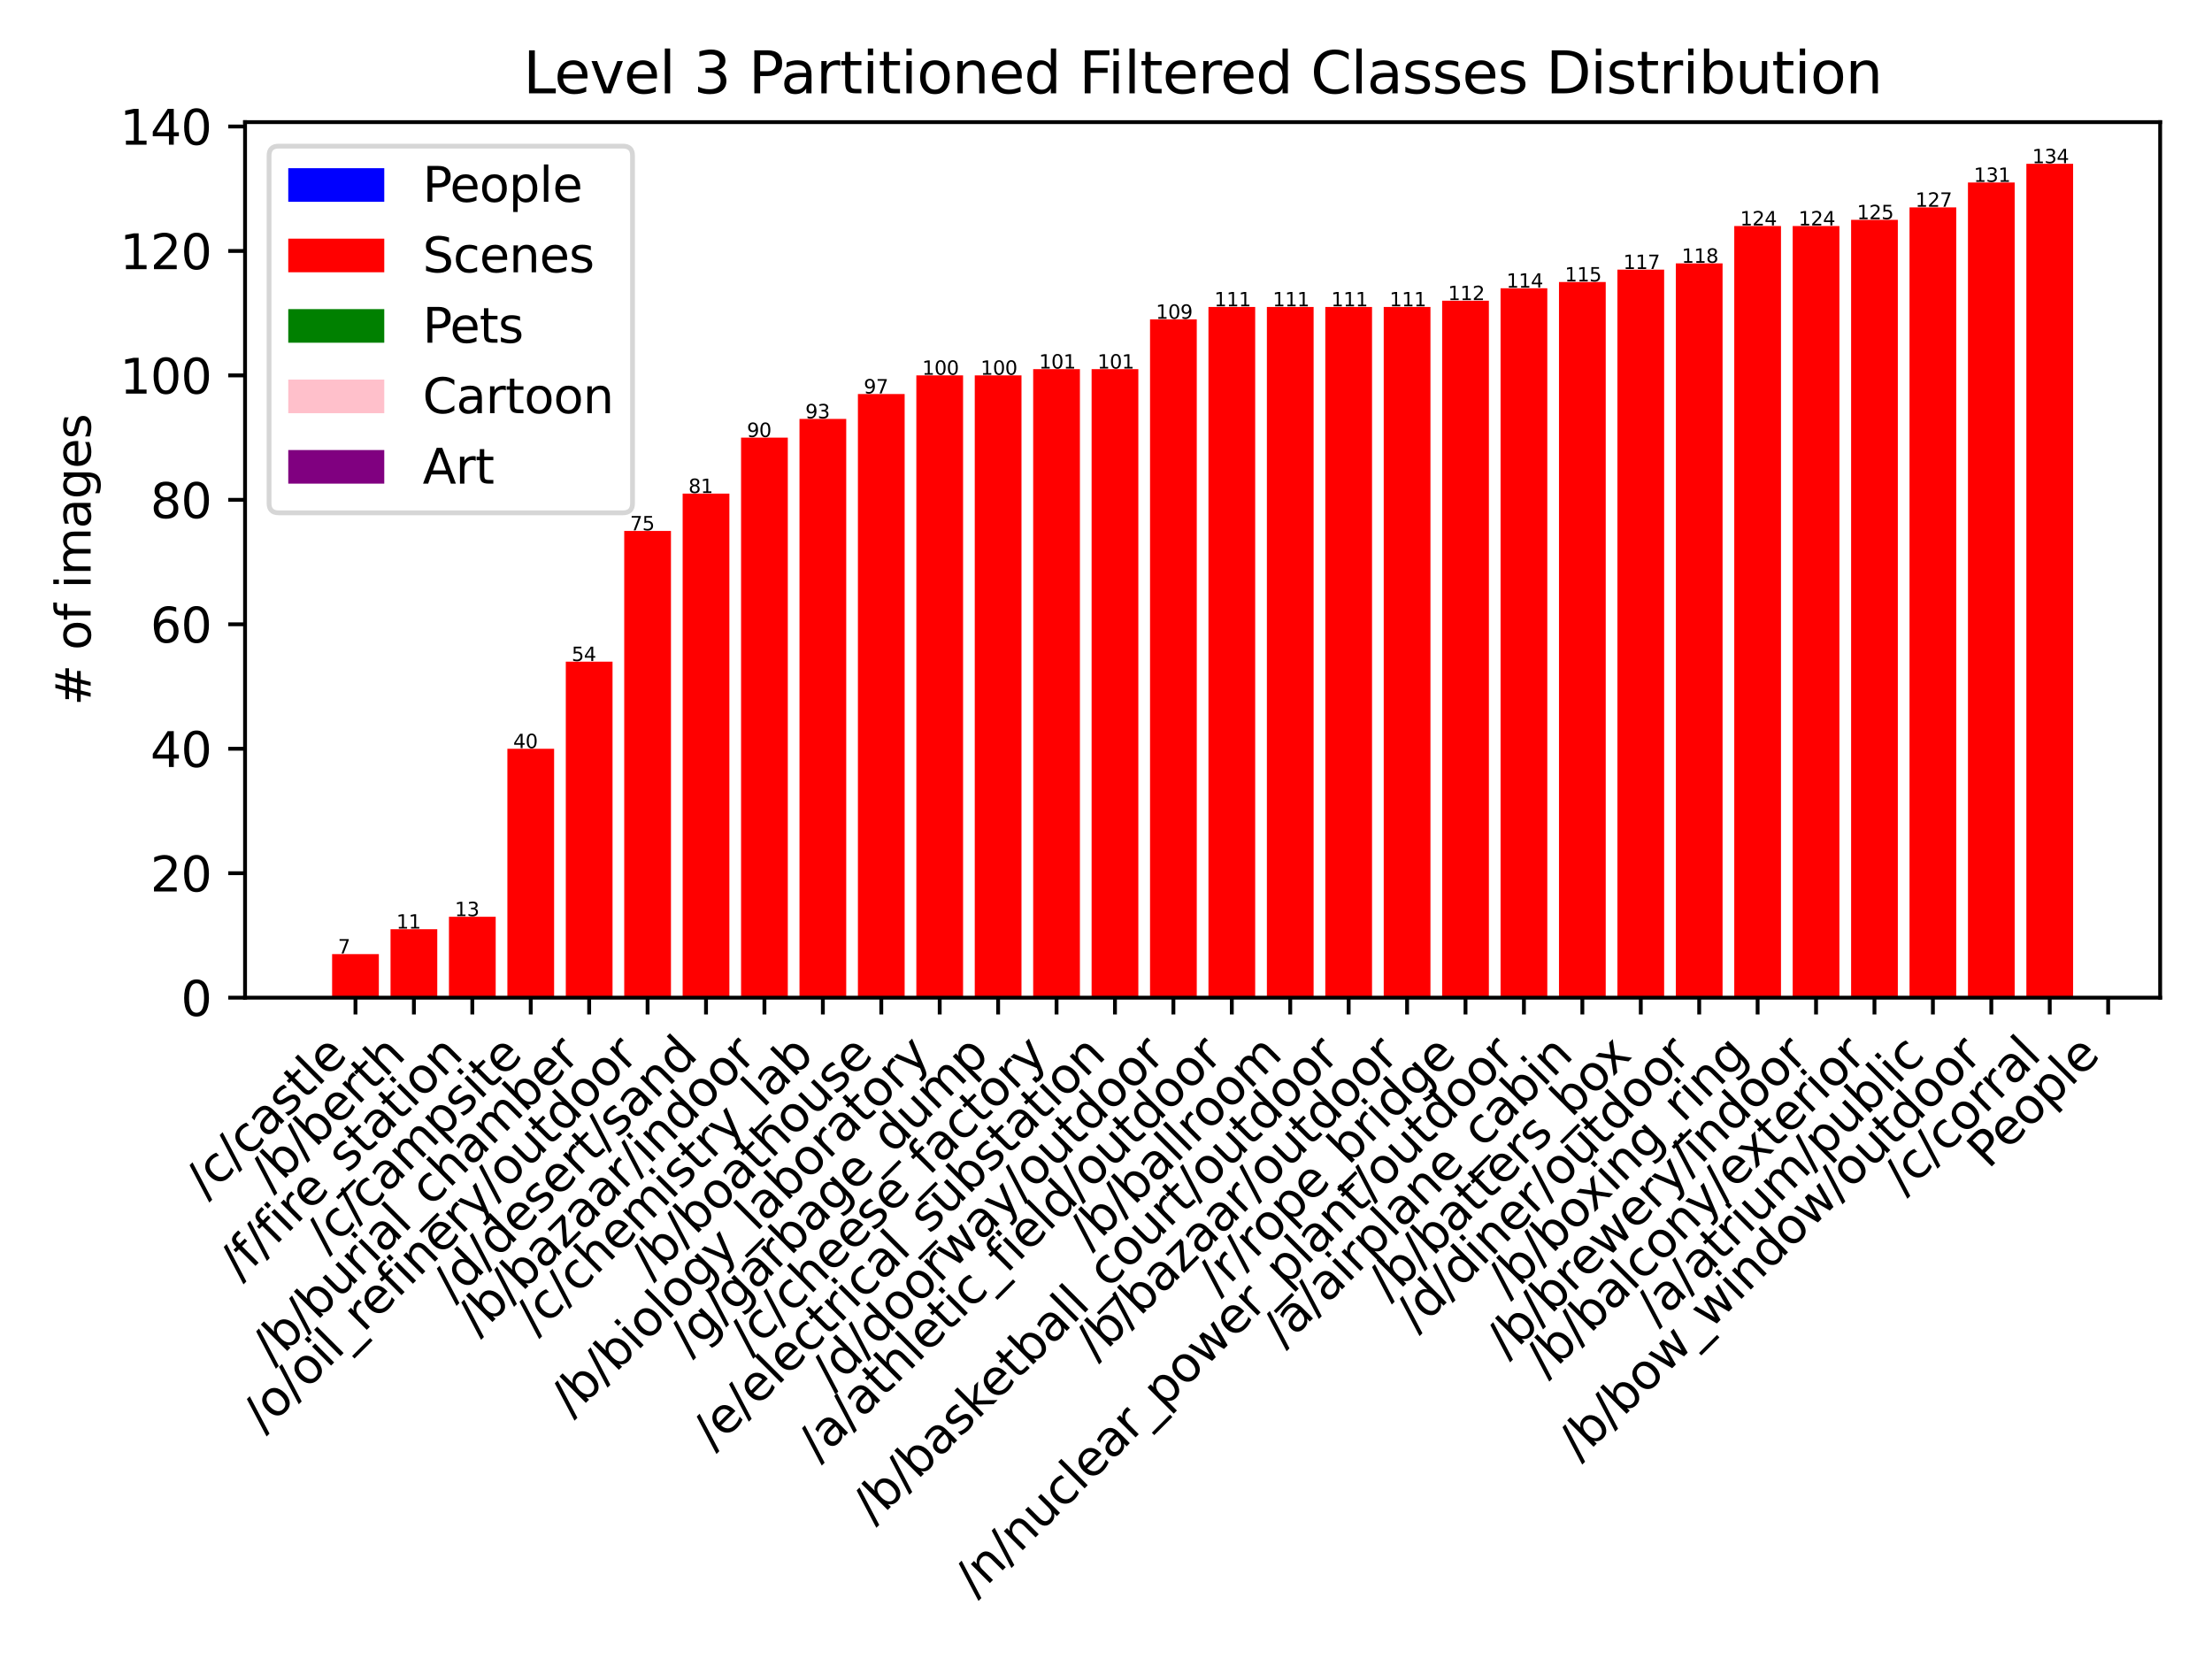 <?xml version="1.0" encoding="utf-8" standalone="no"?>
<!DOCTYPE svg PUBLIC "-//W3C//DTD SVG 1.1//EN"
  "http://www.w3.org/Graphics/SVG/1.1/DTD/svg11.dtd">
<svg xmlns:xlink="http://www.w3.org/1999/xlink" width="460.8pt" height="345.6pt" viewBox="0 0 460.8 345.6" xmlns="http://www.w3.org/2000/svg" version="1.1">
 <defs>
  <style type="text/css">*{stroke-linejoin: round; stroke-linecap: butt}</style>
 </defs>
 <g id="figure_1">
  <g id="patch_1">
   <path d="M 0 345.6 
L 460.8 345.6 
L 460.8 0 
L 0 0 
z
" style="fill: #ffffff"/>
  </g>
  <g id="axes_1">
   <g id="patch_2">
    <path d="M 51.05 207.831 
L 450 207.831 
L 450 25.44 
L 51.05 25.44 
z
" style="fill: #ffffff"/>
   </g>
   <g id="patch_3">
    <path d="M 69.184 207.831 
L 78.921 207.831 
L 78.921 198.757 
L 69.184 198.757 
z
" clip-path="url(#pc5e88a04cc)" style="fill: #ff0000"/>
   </g>
   <g id="patch_4">
    <path d="M 81.355 207.831 
L 91.091 207.831 
L 91.091 193.572 
L 81.355 193.572 
z
" clip-path="url(#pc5e88a04cc)" style="fill: #ff0000"/>
   </g>
   <g id="patch_5">
    <path d="M 93.525 207.831 
L 103.262 207.831 
L 103.262 190.979 
L 93.525 190.979 
z
" clip-path="url(#pc5e88a04cc)" style="fill: #ff0000"/>
   </g>
   <g id="patch_6">
    <path d="M 105.696 207.831 
L 115.432 207.831 
L 115.432 155.979 
L 105.696 155.979 
z
" clip-path="url(#pc5e88a04cc)" style="fill: #ff0000"/>
   </g>
   <g id="patch_7">
    <path d="M 117.866 207.831 
L 127.603 207.831 
L 127.603 137.83 
L 117.866 137.83 
z
" clip-path="url(#pc5e88a04cc)" style="fill: #ff0000"/>
   </g>
   <g id="patch_8">
    <path d="M 130.037 207.831 
L 139.773 207.831 
L 139.773 110.608 
L 130.037 110.608 
z
" clip-path="url(#pc5e88a04cc)" style="fill: #ff0000"/>
   </g>
   <g id="patch_9">
    <path d="M 142.207 207.831 
L 151.944 207.831 
L 151.944 102.83 
L 142.207 102.83 
z
" clip-path="url(#pc5e88a04cc)" style="fill: #ff0000"/>
   </g>
   <g id="patch_10">
    <path d="M 154.378 207.831 
L 164.114 207.831 
L 164.114 91.163 
L 154.378 91.163 
z
" clip-path="url(#pc5e88a04cc)" style="fill: #ff0000"/>
   </g>
   <g id="patch_11">
    <path d="M 166.548 207.831 
L 176.285 207.831 
L 176.285 87.274 
L 166.548 87.274 
z
" clip-path="url(#pc5e88a04cc)" style="fill: #ff0000"/>
   </g>
   <g id="patch_12">
    <path d="M 178.719 207.831 
L 188.455 207.831 
L 188.455 82.089 
L 178.719 82.089 
z
" clip-path="url(#pc5e88a04cc)" style="fill: #ff0000"/>
   </g>
   <g id="patch_13">
    <path d="M 190.889 207.831 
L 200.626 207.831 
L 200.626 78.2 
L 190.889 78.2 
z
" clip-path="url(#pc5e88a04cc)" style="fill: #ff0000"/>
   </g>
   <g id="patch_14">
    <path d="M 203.06 207.831 
L 212.796 207.831 
L 212.796 78.2 
L 203.06 78.2 
z
" clip-path="url(#pc5e88a04cc)" style="fill: #ff0000"/>
   </g>
   <g id="patch_15">
    <path d="M 215.23 207.831 
L 224.967 207.831 
L 224.967 76.904 
L 215.23 76.904 
z
" clip-path="url(#pc5e88a04cc)" style="fill: #ff0000"/>
   </g>
   <g id="patch_16">
    <path d="M 227.401 207.831 
L 237.137 207.831 
L 237.137 76.904 
L 227.401 76.904 
z
" clip-path="url(#pc5e88a04cc)" style="fill: #ff0000"/>
   </g>
   <g id="patch_17">
    <path d="M 239.572 207.831 
L 249.308 207.831 
L 249.308 66.533 
L 239.572 66.533 
z
" clip-path="url(#pc5e88a04cc)" style="fill: #ff0000"/>
   </g>
   <g id="patch_18">
    <path d="M 251.742 207.831 
L 261.478 207.831 
L 261.478 63.941 
L 251.742 63.941 
z
" clip-path="url(#pc5e88a04cc)" style="fill: #ff0000"/>
   </g>
   <g id="patch_19">
    <path d="M 263.913 207.831 
L 273.649 207.831 
L 273.649 63.941 
L 263.913 63.941 
z
" clip-path="url(#pc5e88a04cc)" style="fill: #ff0000"/>
   </g>
   <g id="patch_20">
    <path d="M 276.083 207.831 
L 285.82 207.831 
L 285.82 63.941 
L 276.083 63.941 
z
" clip-path="url(#pc5e88a04cc)" style="fill: #ff0000"/>
   </g>
   <g id="patch_21">
    <path d="M 288.254 207.831 
L 297.99 207.831 
L 297.99 63.941 
L 288.254 63.941 
z
" clip-path="url(#pc5e88a04cc)" style="fill: #ff0000"/>
   </g>
   <g id="patch_22">
    <path d="M 300.424 207.831 
L 310.161 207.831 
L 310.161 62.644 
L 300.424 62.644 
z
" clip-path="url(#pc5e88a04cc)" style="fill: #ff0000"/>
   </g>
   <g id="patch_23">
    <path d="M 312.595 207.831 
L 322.331 207.831 
L 322.331 60.052 
L 312.595 60.052 
z
" clip-path="url(#pc5e88a04cc)" style="fill: #ff0000"/>
   </g>
   <g id="patch_24">
    <path d="M 324.765 207.831 
L 334.502 207.831 
L 334.502 58.755 
L 324.765 58.755 
z
" clip-path="url(#pc5e88a04cc)" style="fill: #ff0000"/>
   </g>
   <g id="patch_25">
    <path d="M 336.936 207.831 
L 346.672 207.831 
L 346.672 56.163 
L 336.936 56.163 
z
" clip-path="url(#pc5e88a04cc)" style="fill: #ff0000"/>
   </g>
   <g id="patch_26">
    <path d="M 349.106 207.831 
L 358.843 207.831 
L 358.843 54.866 
L 349.106 54.866 
z
" clip-path="url(#pc5e88a04cc)" style="fill: #ff0000"/>
   </g>
   <g id="patch_27">
    <path d="M 361.277 207.831 
L 371.013 207.831 
L 371.013 47.088 
L 361.277 47.088 
z
" clip-path="url(#pc5e88a04cc)" style="fill: #ff0000"/>
   </g>
   <g id="patch_28">
    <path d="M 373.447 207.831 
L 383.184 207.831 
L 383.184 47.088 
L 373.447 47.088 
z
" clip-path="url(#pc5e88a04cc)" style="fill: #ff0000"/>
   </g>
   <g id="patch_29">
    <path d="M 385.618 207.831 
L 395.354 207.831 
L 395.354 45.792 
L 385.618 45.792 
z
" clip-path="url(#pc5e88a04cc)" style="fill: #ff0000"/>
   </g>
   <g id="patch_30">
    <path d="M 397.788 207.831 
L 407.525 207.831 
L 407.525 43.2 
L 397.788 43.2 
z
" clip-path="url(#pc5e88a04cc)" style="fill: #ff0000"/>
   </g>
   <g id="patch_31">
    <path d="M 409.959 207.831 
L 419.695 207.831 
L 419.695 38.014 
L 409.959 38.014 
z
" clip-path="url(#pc5e88a04cc)" style="fill: #ff0000"/>
   </g>
   <g id="patch_32">
    <path d="M 422.129 207.831 
L 431.866 207.831 
L 431.866 34.125 
L 422.129 34.125 
z
" clip-path="url(#pc5e88a04cc)" style="fill: #ff0000"/>
   </g>
   <g id="patch_33">
    <path d="M 439.168 207.831 
L 439.168 207.831 
L 439.168 207.831 
L 439.168 207.831 
z
" clip-path="url(#pc5e88a04cc)" style="fill: #0000ff"/>
   </g>
   <g id="patch_34">
    <path d="M 451.339 207.831 
L 451.339 207.831 
L 451.339 207.831 
L 451.339 207.831 
z
" clip-path="url(#pc5e88a04cc)" style="fill: #ff0000"/>
   </g>
   <g id="patch_35">
    <path d="M 463.509 207.831 
L 463.509 207.831 
L 463.509 207.831 
L 463.509 207.831 
z
" clip-path="url(#pc5e88a04cc)" style="fill: #008000"/>
   </g>
   <g id="patch_36">
    <path d="M 475.68 207.831 
L 475.68 207.831 
L 475.68 207.831 
L 475.68 207.831 
z
" clip-path="url(#pc5e88a04cc)" style="fill: #ffc0cb"/>
   </g>
   <g id="patch_37">
    <path d="M 487.85 207.831 
L 487.85 207.831 
L 487.85 207.831 
L 487.85 207.831 
z
" clip-path="url(#pc5e88a04cc)" style="fill: #800080"/>
   </g>
   <g id="matplotlib.axis_1">
    <g id="xtick_1">
     <g id="line2d_1">
      <defs>
       <path id="mf8e7079e97" d="M 0 0 
L 0 3.5 
" style="stroke: #000000; stroke-width: 0.8"/>
      </defs>
      <g>
       <use xlink:href="#mf8e7079e97" x="74.052" y="207.831" style="stroke: #000000; stroke-width: 0.8"/>
      </g>
     </g>
     <g id="text_1">
      <!-- /c/castle -->
      <g transform="translate(42.937 249.849)rotate(-45)scale(0.1 -0.1)">
       <defs>
        <path id="DejaVuSans-2f" d="M 1625 4666 
L 2156 4666 
L 531 -594 
L 0 -594 
L 1625 4666 
z
" transform="scale(0.016)"/>
        <path id="DejaVuSans-63" d="M 3122 3366 
L 3122 2828 
Q 2878 2963 2633 3030 
Q 2388 3097 2138 3097 
Q 1578 3097 1268 2742 
Q 959 2388 959 1747 
Q 959 1106 1268 751 
Q 1578 397 2138 397 
Q 2388 397 2633 464 
Q 2878 531 3122 666 
L 3122 134 
Q 2881 22 2623 -34 
Q 2366 -91 2075 -91 
Q 1284 -91 818 406 
Q 353 903 353 1747 
Q 353 2603 823 3093 
Q 1294 3584 2113 3584 
Q 2378 3584 2631 3529 
Q 2884 3475 3122 3366 
z
" transform="scale(0.016)"/>
        <path id="DejaVuSans-61" d="M 2194 1759 
Q 1497 1759 1228 1600 
Q 959 1441 959 1056 
Q 959 750 1161 570 
Q 1363 391 1709 391 
Q 2188 391 2477 730 
Q 2766 1069 2766 1631 
L 2766 1759 
L 2194 1759 
z
M 3341 1997 
L 3341 0 
L 2766 0 
L 2766 531 
Q 2569 213 2275 61 
Q 1981 -91 1556 -91 
Q 1019 -91 701 211 
Q 384 513 384 1019 
Q 384 1609 779 1909 
Q 1175 2209 1959 2209 
L 2766 2209 
L 2766 2266 
Q 2766 2663 2505 2880 
Q 2244 3097 1772 3097 
Q 1472 3097 1187 3025 
Q 903 2953 641 2809 
L 641 3341 
Q 956 3463 1253 3523 
Q 1550 3584 1831 3584 
Q 2591 3584 2966 3190 
Q 3341 2797 3341 1997 
z
" transform="scale(0.016)"/>
        <path id="DejaVuSans-73" d="M 2834 3397 
L 2834 2853 
Q 2591 2978 2328 3040 
Q 2066 3103 1784 3103 
Q 1356 3103 1142 2972 
Q 928 2841 928 2578 
Q 928 2378 1081 2264 
Q 1234 2150 1697 2047 
L 1894 2003 
Q 2506 1872 2764 1633 
Q 3022 1394 3022 966 
Q 3022 478 2636 193 
Q 2250 -91 1575 -91 
Q 1294 -91 989 -36 
Q 684 19 347 128 
L 347 722 
Q 666 556 975 473 
Q 1284 391 1588 391 
Q 1994 391 2212 530 
Q 2431 669 2431 922 
Q 2431 1156 2273 1281 
Q 2116 1406 1581 1522 
L 1381 1569 
Q 847 1681 609 1914 
Q 372 2147 372 2553 
Q 372 3047 722 3315 
Q 1072 3584 1716 3584 
Q 2034 3584 2315 3537 
Q 2597 3491 2834 3397 
z
" transform="scale(0.016)"/>
        <path id="DejaVuSans-74" d="M 1172 4494 
L 1172 3500 
L 2356 3500 
L 2356 3053 
L 1172 3053 
L 1172 1153 
Q 1172 725 1289 603 
Q 1406 481 1766 481 
L 2356 481 
L 2356 0 
L 1766 0 
Q 1100 0 847 248 
Q 594 497 594 1153 
L 594 3053 
L 172 3053 
L 172 3500 
L 594 3500 
L 594 4494 
L 1172 4494 
z
" transform="scale(0.016)"/>
        <path id="DejaVuSans-6c" d="M 603 4863 
L 1178 4863 
L 1178 0 
L 603 0 
L 603 4863 
z
" transform="scale(0.016)"/>
        <path id="DejaVuSans-65" d="M 3597 1894 
L 3597 1613 
L 953 1613 
Q 991 1019 1311 708 
Q 1631 397 2203 397 
Q 2534 397 2845 478 
Q 3156 559 3463 722 
L 3463 178 
Q 3153 47 2828 -22 
Q 2503 -91 2169 -91 
Q 1331 -91 842 396 
Q 353 884 353 1716 
Q 353 2575 817 3079 
Q 1281 3584 2069 3584 
Q 2775 3584 3186 3129 
Q 3597 2675 3597 1894 
z
M 3022 2063 
Q 3016 2534 2758 2815 
Q 2500 3097 2075 3097 
Q 1594 3097 1305 2825 
Q 1016 2553 972 2059 
L 3022 2063 
z
" transform="scale(0.016)"/>
       </defs>
       <use xlink:href="#DejaVuSans-2f"/>
       <use xlink:href="#DejaVuSans-63" x="33.691"/>
       <use xlink:href="#DejaVuSans-2f" x="88.672"/>
       <use xlink:href="#DejaVuSans-63" x="122.363"/>
       <use xlink:href="#DejaVuSans-61" x="177.344"/>
       <use xlink:href="#DejaVuSans-73" x="238.623"/>
       <use xlink:href="#DejaVuSans-74" x="290.723"/>
       <use xlink:href="#DejaVuSans-6c" x="329.932"/>
       <use xlink:href="#DejaVuSans-65" x="357.715"/>
      </g>
     </g>
    </g>
    <g id="xtick_2">
     <g id="line2d_2">
      <g>
       <use xlink:href="#mf8e7079e97" x="86.223" y="207.831" style="stroke: #000000; stroke-width: 0.8"/>
      </g>
     </g>
     <g id="text_2">
      <!-- /b/berth -->
      <g transform="translate(56.499 248.458)rotate(-45)scale(0.1 -0.1)">
       <defs>
        <path id="DejaVuSans-62" d="M 3116 1747 
Q 3116 2381 2855 2742 
Q 2594 3103 2138 3103 
Q 1681 3103 1420 2742 
Q 1159 2381 1159 1747 
Q 1159 1113 1420 752 
Q 1681 391 2138 391 
Q 2594 391 2855 752 
Q 3116 1113 3116 1747 
z
M 1159 2969 
Q 1341 3281 1617 3432 
Q 1894 3584 2278 3584 
Q 2916 3584 3314 3078 
Q 3713 2572 3713 1747 
Q 3713 922 3314 415 
Q 2916 -91 2278 -91 
Q 1894 -91 1617 61 
Q 1341 213 1159 525 
L 1159 0 
L 581 0 
L 581 4863 
L 1159 4863 
L 1159 2969 
z
" transform="scale(0.016)"/>
        <path id="DejaVuSans-72" d="M 2631 2963 
Q 2534 3019 2420 3045 
Q 2306 3072 2169 3072 
Q 1681 3072 1420 2755 
Q 1159 2438 1159 1844 
L 1159 0 
L 581 0 
L 581 3500 
L 1159 3500 
L 1159 2956 
Q 1341 3275 1631 3429 
Q 1922 3584 2338 3584 
Q 2397 3584 2469 3576 
Q 2541 3569 2628 3553 
L 2631 2963 
z
" transform="scale(0.016)"/>
        <path id="DejaVuSans-68" d="M 3513 2113 
L 3513 0 
L 2938 0 
L 2938 2094 
Q 2938 2591 2744 2837 
Q 2550 3084 2163 3084 
Q 1697 3084 1428 2787 
Q 1159 2491 1159 1978 
L 1159 0 
L 581 0 
L 581 4863 
L 1159 4863 
L 1159 2956 
Q 1366 3272 1645 3428 
Q 1925 3584 2291 3584 
Q 2894 3584 3203 3211 
Q 3513 2838 3513 2113 
z
" transform="scale(0.016)"/>
       </defs>
       <use xlink:href="#DejaVuSans-2f"/>
       <use xlink:href="#DejaVuSans-62" x="33.691"/>
       <use xlink:href="#DejaVuSans-2f" x="97.168"/>
       <use xlink:href="#DejaVuSans-62" x="130.859"/>
       <use xlink:href="#DejaVuSans-65" x="194.336"/>
       <use xlink:href="#DejaVuSans-72" x="255.859"/>
       <use xlink:href="#DejaVuSans-74" x="296.973"/>
       <use xlink:href="#DejaVuSans-68" x="336.182"/>
      </g>
     </g>
    </g>
    <g id="xtick_3">
     <g id="line2d_3">
      <g>
       <use xlink:href="#mf8e7079e97" x="98.393" y="207.831" style="stroke: #000000; stroke-width: 0.8"/>
      </g>
     </g>
     <g id="text_3">
      <!-- /f/fire_station -->
      <g transform="translate(50.052 266.879)rotate(-45)scale(0.1 -0.1)">
       <defs>
        <path id="DejaVuSans-66" d="M 2375 4863 
L 2375 4384 
L 1825 4384 
Q 1516 4384 1395 4259 
Q 1275 4134 1275 3809 
L 1275 3500 
L 2222 3500 
L 2222 3053 
L 1275 3053 
L 1275 0 
L 697 0 
L 697 3053 
L 147 3053 
L 147 3500 
L 697 3500 
L 697 3744 
Q 697 4328 969 4595 
Q 1241 4863 1831 4863 
L 2375 4863 
z
" transform="scale(0.016)"/>
        <path id="DejaVuSans-69" d="M 603 3500 
L 1178 3500 
L 1178 0 
L 603 0 
L 603 3500 
z
M 603 4863 
L 1178 4863 
L 1178 4134 
L 603 4134 
L 603 4863 
z
" transform="scale(0.016)"/>
        <path id="DejaVuSans-5f" d="M 3263 -1063 
L 3263 -1509 
L -63 -1509 
L -63 -1063 
L 3263 -1063 
z
" transform="scale(0.016)"/>
        <path id="DejaVuSans-6f" d="M 1959 3097 
Q 1497 3097 1228 2736 
Q 959 2375 959 1747 
Q 959 1119 1226 758 
Q 1494 397 1959 397 
Q 2419 397 2687 759 
Q 2956 1122 2956 1747 
Q 2956 2369 2687 2733 
Q 2419 3097 1959 3097 
z
M 1959 3584 
Q 2709 3584 3137 3096 
Q 3566 2609 3566 1747 
Q 3566 888 3137 398 
Q 2709 -91 1959 -91 
Q 1206 -91 779 398 
Q 353 888 353 1747 
Q 353 2609 779 3096 
Q 1206 3584 1959 3584 
z
" transform="scale(0.016)"/>
        <path id="DejaVuSans-6e" d="M 3513 2113 
L 3513 0 
L 2938 0 
L 2938 2094 
Q 2938 2591 2744 2837 
Q 2550 3084 2163 3084 
Q 1697 3084 1428 2787 
Q 1159 2491 1159 1978 
L 1159 0 
L 581 0 
L 581 3500 
L 1159 3500 
L 1159 2956 
Q 1366 3272 1645 3428 
Q 1925 3584 2291 3584 
Q 2894 3584 3203 3211 
Q 3513 2838 3513 2113 
z
" transform="scale(0.016)"/>
       </defs>
       <use xlink:href="#DejaVuSans-2f"/>
       <use xlink:href="#DejaVuSans-66" x="33.691"/>
       <use xlink:href="#DejaVuSans-2f" x="68.896"/>
       <use xlink:href="#DejaVuSans-66" x="102.588"/>
       <use xlink:href="#DejaVuSans-69" x="137.793"/>
       <use xlink:href="#DejaVuSans-72" x="165.576"/>
       <use xlink:href="#DejaVuSans-65" x="204.439"/>
       <use xlink:href="#DejaVuSans-5f" x="265.963"/>
       <use xlink:href="#DejaVuSans-73" x="315.963"/>
       <use xlink:href="#DejaVuSans-74" x="368.062"/>
       <use xlink:href="#DejaVuSans-61" x="407.271"/>
       <use xlink:href="#DejaVuSans-74" x="468.551"/>
       <use xlink:href="#DejaVuSans-69" x="507.76"/>
       <use xlink:href="#DejaVuSans-6f" x="535.543"/>
       <use xlink:href="#DejaVuSans-6e" x="596.725"/>
      </g>
     </g>
    </g>
    <g id="xtick_4">
     <g id="line2d_4">
      <g>
       <use xlink:href="#mf8e7079e97" x="110.564" y="207.831" style="stroke: #000000; stroke-width: 0.8"/>
      </g>
     </g>
     <g id="text_4">
      <!-- /c/campsite -->
      <g transform="translate(68.072 261.225)rotate(-45)scale(0.1 -0.1)">
       <defs>
        <path id="DejaVuSans-6d" d="M 3328 2828 
Q 3544 3216 3844 3400 
Q 4144 3584 4550 3584 
Q 5097 3584 5394 3201 
Q 5691 2819 5691 2113 
L 5691 0 
L 5113 0 
L 5113 2094 
Q 5113 2597 4934 2840 
Q 4756 3084 4391 3084 
Q 3944 3084 3684 2787 
Q 3425 2491 3425 1978 
L 3425 0 
L 2847 0 
L 2847 2094 
Q 2847 2600 2669 2842 
Q 2491 3084 2119 3084 
Q 1678 3084 1418 2786 
Q 1159 2488 1159 1978 
L 1159 0 
L 581 0 
L 581 3500 
L 1159 3500 
L 1159 2956 
Q 1356 3278 1631 3431 
Q 1906 3584 2284 3584 
Q 2666 3584 2933 3390 
Q 3200 3197 3328 2828 
z
" transform="scale(0.016)"/>
        <path id="DejaVuSans-70" d="M 1159 525 
L 1159 -1331 
L 581 -1331 
L 581 3500 
L 1159 3500 
L 1159 2969 
Q 1341 3281 1617 3432 
Q 1894 3584 2278 3584 
Q 2916 3584 3314 3078 
Q 3713 2572 3713 1747 
Q 3713 922 3314 415 
Q 2916 -91 2278 -91 
Q 1894 -91 1617 61 
Q 1341 213 1159 525 
z
M 3116 1747 
Q 3116 2381 2855 2742 
Q 2594 3103 2138 3103 
Q 1681 3103 1420 2742 
Q 1159 2381 1159 1747 
Q 1159 1113 1420 752 
Q 1681 391 2138 391 
Q 2594 391 2855 752 
Q 3116 1113 3116 1747 
z
" transform="scale(0.016)"/>
       </defs>
       <use xlink:href="#DejaVuSans-2f"/>
       <use xlink:href="#DejaVuSans-63" x="33.691"/>
       <use xlink:href="#DejaVuSans-2f" x="88.672"/>
       <use xlink:href="#DejaVuSans-63" x="122.363"/>
       <use xlink:href="#DejaVuSans-61" x="177.344"/>
       <use xlink:href="#DejaVuSans-6d" x="238.623"/>
       <use xlink:href="#DejaVuSans-70" x="336.035"/>
       <use xlink:href="#DejaVuSans-73" x="399.512"/>
       <use xlink:href="#DejaVuSans-69" x="451.611"/>
       <use xlink:href="#DejaVuSans-74" x="479.395"/>
       <use xlink:href="#DejaVuSans-65" x="518.604"/>
      </g>
     </g>
    </g>
    <g id="xtick_5">
     <g id="line2d_5">
      <g>
       <use xlink:href="#mf8e7079e97" x="122.734" y="207.831" style="stroke: #000000; stroke-width: 0.8"/>
      </g>
     </g>
     <g id="text_5">
      <!-- /b/burial_chamber -->
      <g transform="translate(56.802 284.469)rotate(-45)scale(0.1 -0.1)">
       <defs>
        <path id="DejaVuSans-75" d="M 544 1381 
L 544 3500 
L 1119 3500 
L 1119 1403 
Q 1119 906 1312 657 
Q 1506 409 1894 409 
Q 2359 409 2629 706 
Q 2900 1003 2900 1516 
L 2900 3500 
L 3475 3500 
L 3475 0 
L 2900 0 
L 2900 538 
Q 2691 219 2414 64 
Q 2138 -91 1772 -91 
Q 1169 -91 856 284 
Q 544 659 544 1381 
z
M 1991 3584 
L 1991 3584 
z
" transform="scale(0.016)"/>
       </defs>
       <use xlink:href="#DejaVuSans-2f"/>
       <use xlink:href="#DejaVuSans-62" x="33.691"/>
       <use xlink:href="#DejaVuSans-2f" x="97.168"/>
       <use xlink:href="#DejaVuSans-62" x="130.859"/>
       <use xlink:href="#DejaVuSans-75" x="194.336"/>
       <use xlink:href="#DejaVuSans-72" x="257.715"/>
       <use xlink:href="#DejaVuSans-69" x="298.828"/>
       <use xlink:href="#DejaVuSans-61" x="326.611"/>
       <use xlink:href="#DejaVuSans-6c" x="387.891"/>
       <use xlink:href="#DejaVuSans-5f" x="415.674"/>
       <use xlink:href="#DejaVuSans-63" x="465.674"/>
       <use xlink:href="#DejaVuSans-68" x="520.654"/>
       <use xlink:href="#DejaVuSans-61" x="584.033"/>
       <use xlink:href="#DejaVuSans-6d" x="645.312"/>
       <use xlink:href="#DejaVuSans-62" x="742.725"/>
       <use xlink:href="#DejaVuSans-65" x="806.201"/>
       <use xlink:href="#DejaVuSans-72" x="867.725"/>
      </g>
     </g>
    </g>
    <g id="xtick_6">
     <g id="line2d_6">
      <g>
       <use xlink:href="#mf8e7079e97" x="134.905" y="207.831" style="stroke: #000000; stroke-width: 0.8"/>
      </g>
     </g>
     <g id="text_6">
      <!-- /o/oil_refinery/outdoor -->
      <g transform="translate(54.868 298.574)rotate(-45)scale(0.1 -0.1)">
       <defs>
        <path id="DejaVuSans-79" d="M 2059 -325 
Q 1816 -950 1584 -1140 
Q 1353 -1331 966 -1331 
L 506 -1331 
L 506 -850 
L 844 -850 
Q 1081 -850 1212 -737 
Q 1344 -625 1503 -206 
L 1606 56 
L 191 3500 
L 800 3500 
L 1894 763 
L 2988 3500 
L 3597 3500 
L 2059 -325 
z
" transform="scale(0.016)"/>
        <path id="DejaVuSans-64" d="M 2906 2969 
L 2906 4863 
L 3481 4863 
L 3481 0 
L 2906 0 
L 2906 525 
Q 2725 213 2448 61 
Q 2172 -91 1784 -91 
Q 1150 -91 751 415 
Q 353 922 353 1747 
Q 353 2572 751 3078 
Q 1150 3584 1784 3584 
Q 2172 3584 2448 3432 
Q 2725 3281 2906 2969 
z
M 947 1747 
Q 947 1113 1208 752 
Q 1469 391 1925 391 
Q 2381 391 2643 752 
Q 2906 1113 2906 1747 
Q 2906 2381 2643 2742 
Q 2381 3103 1925 3103 
Q 1469 3103 1208 2742 
Q 947 2381 947 1747 
z
" transform="scale(0.016)"/>
       </defs>
       <use xlink:href="#DejaVuSans-2f"/>
       <use xlink:href="#DejaVuSans-6f" x="33.691"/>
       <use xlink:href="#DejaVuSans-2f" x="94.873"/>
       <use xlink:href="#DejaVuSans-6f" x="128.564"/>
       <use xlink:href="#DejaVuSans-69" x="189.746"/>
       <use xlink:href="#DejaVuSans-6c" x="217.529"/>
       <use xlink:href="#DejaVuSans-5f" x="245.312"/>
       <use xlink:href="#DejaVuSans-72" x="295.312"/>
       <use xlink:href="#DejaVuSans-65" x="334.176"/>
       <use xlink:href="#DejaVuSans-66" x="395.699"/>
       <use xlink:href="#DejaVuSans-69" x="430.904"/>
       <use xlink:href="#DejaVuSans-6e" x="458.688"/>
       <use xlink:href="#DejaVuSans-65" x="522.066"/>
       <use xlink:href="#DejaVuSans-72" x="583.59"/>
       <use xlink:href="#DejaVuSans-79" x="624.703"/>
       <use xlink:href="#DejaVuSans-2f" x="683.883"/>
       <use xlink:href="#DejaVuSans-6f" x="717.574"/>
       <use xlink:href="#DejaVuSans-75" x="778.756"/>
       <use xlink:href="#DejaVuSans-74" x="842.135"/>
       <use xlink:href="#DejaVuSans-64" x="881.344"/>
       <use xlink:href="#DejaVuSans-6f" x="944.82"/>
       <use xlink:href="#DejaVuSans-6f" x="1006.002"/>
       <use xlink:href="#DejaVuSans-72" x="1067.184"/>
      </g>
     </g>
    </g>
    <g id="xtick_7">
     <g id="line2d_7">
      <g>
       <use xlink:href="#mf8e7079e97" x="147.075" y="207.831" style="stroke: #000000; stroke-width: 0.8"/>
      </g>
     </g>
     <g id="text_7">
      <!-- /d/desert/sand -->
      <g transform="translate(94.429 271.38)rotate(-45)scale(0.1 -0.1)">
       <use xlink:href="#DejaVuSans-2f"/>
       <use xlink:href="#DejaVuSans-64" x="33.691"/>
       <use xlink:href="#DejaVuSans-2f" x="97.168"/>
       <use xlink:href="#DejaVuSans-64" x="130.859"/>
       <use xlink:href="#DejaVuSans-65" x="194.336"/>
       <use xlink:href="#DejaVuSans-73" x="255.859"/>
       <use xlink:href="#DejaVuSans-65" x="307.959"/>
       <use xlink:href="#DejaVuSans-72" x="369.482"/>
       <use xlink:href="#DejaVuSans-74" x="410.596"/>
       <use xlink:href="#DejaVuSans-2f" x="449.805"/>
       <use xlink:href="#DejaVuSans-73" x="483.496"/>
       <use xlink:href="#DejaVuSans-61" x="535.596"/>
       <use xlink:href="#DejaVuSans-6e" x="596.875"/>
       <use xlink:href="#DejaVuSans-64" x="660.254"/>
      </g>
     </g>
    </g>
    <g id="xtick_8">
     <g id="line2d_8">
      <g>
       <use xlink:href="#mf8e7079e97" x="159.246" y="207.831" style="stroke: #000000; stroke-width: 0.8"/>
      </g>
     </g>
     <g id="text_8">
      <!-- /b/bazaar/indoor -->
      <g transform="translate(99.539 278.441)rotate(-45)scale(0.1 -0.1)">
       <defs>
        <path id="DejaVuSans-7a" d="M 353 3500 
L 3084 3500 
L 3084 2975 
L 922 459 
L 3084 459 
L 3084 0 
L 275 0 
L 275 525 
L 2438 3041 
L 353 3041 
L 353 3500 
z
" transform="scale(0.016)"/>
       </defs>
       <use xlink:href="#DejaVuSans-2f"/>
       <use xlink:href="#DejaVuSans-62" x="33.691"/>
       <use xlink:href="#DejaVuSans-2f" x="97.168"/>
       <use xlink:href="#DejaVuSans-62" x="130.859"/>
       <use xlink:href="#DejaVuSans-61" x="194.336"/>
       <use xlink:href="#DejaVuSans-7a" x="255.615"/>
       <use xlink:href="#DejaVuSans-61" x="308.105"/>
       <use xlink:href="#DejaVuSans-61" x="369.385"/>
       <use xlink:href="#DejaVuSans-72" x="430.664"/>
       <use xlink:href="#DejaVuSans-2f" x="471.777"/>
       <use xlink:href="#DejaVuSans-69" x="505.469"/>
       <use xlink:href="#DejaVuSans-6e" x="533.252"/>
       <use xlink:href="#DejaVuSans-64" x="596.631"/>
       <use xlink:href="#DejaVuSans-6f" x="660.107"/>
       <use xlink:href="#DejaVuSans-6f" x="721.289"/>
       <use xlink:href="#DejaVuSans-72" x="782.471"/>
      </g>
     </g>
    </g>
    <g id="xtick_9">
     <g id="line2d_9">
      <g>
       <use xlink:href="#mf8e7079e97" x="171.417" y="207.831" style="stroke: #000000; stroke-width: 0.8"/>
      </g>
     </g>
     <g id="text_9">
      <!-- /c/chemistry_lab -->
      <g transform="translate(111.655 278.299)rotate(-45)scale(0.1 -0.1)">
       <use xlink:href="#DejaVuSans-2f"/>
       <use xlink:href="#DejaVuSans-63" x="33.691"/>
       <use xlink:href="#DejaVuSans-2f" x="88.672"/>
       <use xlink:href="#DejaVuSans-63" x="122.363"/>
       <use xlink:href="#DejaVuSans-68" x="177.344"/>
       <use xlink:href="#DejaVuSans-65" x="240.723"/>
       <use xlink:href="#DejaVuSans-6d" x="302.246"/>
       <use xlink:href="#DejaVuSans-69" x="399.658"/>
       <use xlink:href="#DejaVuSans-73" x="427.441"/>
       <use xlink:href="#DejaVuSans-74" x="479.541"/>
       <use xlink:href="#DejaVuSans-72" x="518.75"/>
       <use xlink:href="#DejaVuSans-79" x="559.863"/>
       <use xlink:href="#DejaVuSans-5f" x="619.043"/>
       <use xlink:href="#DejaVuSans-6c" x="669.043"/>
       <use xlink:href="#DejaVuSans-61" x="696.826"/>
       <use xlink:href="#DejaVuSans-62" x="758.105"/>
      </g>
     </g>
    </g>
    <g id="xtick_10">
     <g id="line2d_10">
      <g>
       <use xlink:href="#mf8e7079e97" x="183.587" y="207.831" style="stroke: #000000; stroke-width: 0.8"/>
      </g>
     </g>
     <g id="text_10">
      <!-- /b/boathouse -->
      <g transform="translate(135.619 266.702)rotate(-45)scale(0.1 -0.1)">
       <use xlink:href="#DejaVuSans-2f"/>
       <use xlink:href="#DejaVuSans-62" x="33.691"/>
       <use xlink:href="#DejaVuSans-2f" x="97.168"/>
       <use xlink:href="#DejaVuSans-62" x="130.859"/>
       <use xlink:href="#DejaVuSans-6f" x="194.336"/>
       <use xlink:href="#DejaVuSans-61" x="255.518"/>
       <use xlink:href="#DejaVuSans-74" x="316.797"/>
       <use xlink:href="#DejaVuSans-68" x="356.006"/>
       <use xlink:href="#DejaVuSans-6f" x="419.385"/>
       <use xlink:href="#DejaVuSans-75" x="480.566"/>
       <use xlink:href="#DejaVuSans-73" x="543.945"/>
       <use xlink:href="#DejaVuSans-65" x="596.045"/>
      </g>
     </g>
    </g>
    <g id="xtick_11">
     <g id="line2d_11">
      <g>
       <use xlink:href="#mf8e7079e97" x="195.758" y="207.831" style="stroke: #000000; stroke-width: 0.8"/>
      </g>
     </g>
     <g id="text_11">
      <!-- /b/biology_laboratory -->
      <g transform="translate(119.012 295.282)rotate(-45)scale(0.1 -0.1)">
       <defs>
        <path id="DejaVuSans-67" d="M 2906 1791 
Q 2906 2416 2648 2759 
Q 2391 3103 1925 3103 
Q 1463 3103 1205 2759 
Q 947 2416 947 1791 
Q 947 1169 1205 825 
Q 1463 481 1925 481 
Q 2391 481 2648 825 
Q 2906 1169 2906 1791 
z
M 3481 434 
Q 3481 -459 3084 -895 
Q 2688 -1331 1869 -1331 
Q 1566 -1331 1297 -1286 
Q 1028 -1241 775 -1147 
L 775 -588 
Q 1028 -725 1275 -790 
Q 1522 -856 1778 -856 
Q 2344 -856 2625 -561 
Q 2906 -266 2906 331 
L 2906 616 
Q 2728 306 2450 153 
Q 2172 0 1784 0 
Q 1141 0 747 490 
Q 353 981 353 1791 
Q 353 2603 747 3093 
Q 1141 3584 1784 3584 
Q 2172 3584 2450 3431 
Q 2728 3278 2906 2969 
L 2906 3500 
L 3481 3500 
L 3481 434 
z
" transform="scale(0.016)"/>
       </defs>
       <use xlink:href="#DejaVuSans-2f"/>
       <use xlink:href="#DejaVuSans-62" x="33.691"/>
       <use xlink:href="#DejaVuSans-2f" x="97.168"/>
       <use xlink:href="#DejaVuSans-62" x="130.859"/>
       <use xlink:href="#DejaVuSans-69" x="194.336"/>
       <use xlink:href="#DejaVuSans-6f" x="222.119"/>
       <use xlink:href="#DejaVuSans-6c" x="283.301"/>
       <use xlink:href="#DejaVuSans-6f" x="311.084"/>
       <use xlink:href="#DejaVuSans-67" x="372.266"/>
       <use xlink:href="#DejaVuSans-79" x="435.742"/>
       <use xlink:href="#DejaVuSans-5f" x="494.922"/>
       <use xlink:href="#DejaVuSans-6c" x="544.922"/>
       <use xlink:href="#DejaVuSans-61" x="572.705"/>
       <use xlink:href="#DejaVuSans-62" x="633.984"/>
       <use xlink:href="#DejaVuSans-6f" x="697.461"/>
       <use xlink:href="#DejaVuSans-72" x="758.643"/>
       <use xlink:href="#DejaVuSans-61" x="799.756"/>
       <use xlink:href="#DejaVuSans-74" x="861.035"/>
       <use xlink:href="#DejaVuSans-6f" x="900.244"/>
       <use xlink:href="#DejaVuSans-72" x="961.426"/>
       <use xlink:href="#DejaVuSans-79" x="1002.539"/>
      </g>
     </g>
    </g>
    <g id="xtick_12">
     <g id="line2d_12">
      <g>
       <use xlink:href="#mf8e7079e97" x="207.928" y="207.831" style="stroke: #000000; stroke-width: 0.8"/>
      </g>
     </g>
     <g id="text_12">
      <!-- /g/garbage_dump -->
      <g transform="translate(143.734 282.731)rotate(-45)scale(0.1 -0.1)">
       <use xlink:href="#DejaVuSans-2f"/>
       <use xlink:href="#DejaVuSans-67" x="33.691"/>
       <use xlink:href="#DejaVuSans-2f" x="97.168"/>
       <use xlink:href="#DejaVuSans-67" x="130.859"/>
       <use xlink:href="#DejaVuSans-61" x="194.336"/>
       <use xlink:href="#DejaVuSans-72" x="255.615"/>
       <use xlink:href="#DejaVuSans-62" x="296.729"/>
       <use xlink:href="#DejaVuSans-61" x="360.205"/>
       <use xlink:href="#DejaVuSans-67" x="421.484"/>
       <use xlink:href="#DejaVuSans-65" x="484.961"/>
       <use xlink:href="#DejaVuSans-5f" x="546.484"/>
       <use xlink:href="#DejaVuSans-64" x="596.484"/>
       <use xlink:href="#DejaVuSans-75" x="659.961"/>
       <use xlink:href="#DejaVuSans-6d" x="723.34"/>
       <use xlink:href="#DejaVuSans-70" x="820.752"/>
      </g>
     </g>
    </g>
    <g id="xtick_13">
     <g id="line2d_13">
      <g>
       <use xlink:href="#mf8e7079e97" x="220.099" y="207.831" style="stroke: #000000; stroke-width: 0.8"/>
      </g>
     </g>
     <g id="text_13">
      <!-- /c/cheese_factory -->
      <g transform="translate(156.237 282.399)rotate(-45)scale(0.1 -0.1)">
       <use xlink:href="#DejaVuSans-2f"/>
       <use xlink:href="#DejaVuSans-63" x="33.691"/>
       <use xlink:href="#DejaVuSans-2f" x="88.672"/>
       <use xlink:href="#DejaVuSans-63" x="122.363"/>
       <use xlink:href="#DejaVuSans-68" x="177.344"/>
       <use xlink:href="#DejaVuSans-65" x="240.723"/>
       <use xlink:href="#DejaVuSans-65" x="302.246"/>
       <use xlink:href="#DejaVuSans-73" x="363.77"/>
       <use xlink:href="#DejaVuSans-65" x="415.869"/>
       <use xlink:href="#DejaVuSans-5f" x="477.393"/>
       <use xlink:href="#DejaVuSans-66" x="527.393"/>
       <use xlink:href="#DejaVuSans-61" x="562.598"/>
       <use xlink:href="#DejaVuSans-63" x="623.877"/>
       <use xlink:href="#DejaVuSans-74" x="678.857"/>
       <use xlink:href="#DejaVuSans-6f" x="718.066"/>
       <use xlink:href="#DejaVuSans-72" x="779.248"/>
       <use xlink:href="#DejaVuSans-79" x="820.361"/>
      </g>
     </g>
    </g>
    <g id="xtick_14">
     <g id="line2d_14">
      <g>
       <use xlink:href="#mf8e7079e97" x="232.269" y="207.831" style="stroke: #000000; stroke-width: 0.8"/>
      </g>
     </g>
     <g id="text_14">
      <!-- /e/electrical_substation -->
      <g transform="translate(148.581 302.225)rotate(-45)scale(0.1 -0.1)">
       <use xlink:href="#DejaVuSans-2f"/>
       <use xlink:href="#DejaVuSans-65" x="33.691"/>
       <use xlink:href="#DejaVuSans-2f" x="95.215"/>
       <use xlink:href="#DejaVuSans-65" x="128.906"/>
       <use xlink:href="#DejaVuSans-6c" x="190.43"/>
       <use xlink:href="#DejaVuSans-65" x="218.213"/>
       <use xlink:href="#DejaVuSans-63" x="279.736"/>
       <use xlink:href="#DejaVuSans-74" x="334.717"/>
       <use xlink:href="#DejaVuSans-72" x="373.926"/>
       <use xlink:href="#DejaVuSans-69" x="415.039"/>
       <use xlink:href="#DejaVuSans-63" x="442.822"/>
       <use xlink:href="#DejaVuSans-61" x="497.803"/>
       <use xlink:href="#DejaVuSans-6c" x="559.082"/>
       <use xlink:href="#DejaVuSans-5f" x="586.865"/>
       <use xlink:href="#DejaVuSans-73" x="636.865"/>
       <use xlink:href="#DejaVuSans-75" x="688.965"/>
       <use xlink:href="#DejaVuSans-62" x="752.344"/>
       <use xlink:href="#DejaVuSans-73" x="815.82"/>
       <use xlink:href="#DejaVuSans-74" x="867.92"/>
       <use xlink:href="#DejaVuSans-61" x="907.129"/>
       <use xlink:href="#DejaVuSans-74" x="968.408"/>
       <use xlink:href="#DejaVuSans-69" x="1007.617"/>
       <use xlink:href="#DejaVuSans-6f" x="1035.4"/>
       <use xlink:href="#DejaVuSans-6e" x="1096.582"/>
      </g>
     </g>
    </g>
    <g id="xtick_15">
     <g id="line2d_15">
      <g>
       <use xlink:href="#mf8e7079e97" x="244.44" y="207.831" style="stroke: #000000; stroke-width: 0.8"/>
      </g>
     </g>
     <g id="text_15">
      <!-- /d/doorway/outdoor -->
      <g transform="translate(173.355 289.819)rotate(-45)scale(0.1 -0.1)">
       <defs>
        <path id="DejaVuSans-77" d="M 269 3500 
L 844 3500 
L 1563 769 
L 2278 3500 
L 2956 3500 
L 3675 769 
L 4391 3500 
L 4966 3500 
L 4050 0 
L 3372 0 
L 2619 2869 
L 1863 0 
L 1184 0 
L 269 3500 
z
" transform="scale(0.016)"/>
       </defs>
       <use xlink:href="#DejaVuSans-2f"/>
       <use xlink:href="#DejaVuSans-64" x="33.691"/>
       <use xlink:href="#DejaVuSans-2f" x="97.168"/>
       <use xlink:href="#DejaVuSans-64" x="130.859"/>
       <use xlink:href="#DejaVuSans-6f" x="194.336"/>
       <use xlink:href="#DejaVuSans-6f" x="255.518"/>
       <use xlink:href="#DejaVuSans-72" x="316.699"/>
       <use xlink:href="#DejaVuSans-77" x="357.812"/>
       <use xlink:href="#DejaVuSans-61" x="439.6"/>
       <use xlink:href="#DejaVuSans-79" x="500.879"/>
       <use xlink:href="#DejaVuSans-2f" x="560.059"/>
       <use xlink:href="#DejaVuSans-6f" x="593.75"/>
       <use xlink:href="#DejaVuSans-75" x="654.932"/>
       <use xlink:href="#DejaVuSans-74" x="718.311"/>
       <use xlink:href="#DejaVuSans-64" x="757.52"/>
       <use xlink:href="#DejaVuSans-6f" x="820.996"/>
       <use xlink:href="#DejaVuSans-6f" x="882.178"/>
       <use xlink:href="#DejaVuSans-72" x="943.359"/>
      </g>
     </g>
    </g>
    <g id="xtick_16">
     <g id="line2d_16">
      <g>
       <use xlink:href="#mf8e7079e97" x="256.61" y="207.831" style="stroke: #000000; stroke-width: 0.8"/>
      </g>
     </g>
     <g id="text_16">
      <!-- /a/athletic_field/outdoor -->
      <g transform="translate(170.514 304.633)rotate(-45)scale(0.1 -0.1)">
       <use xlink:href="#DejaVuSans-2f"/>
       <use xlink:href="#DejaVuSans-61" x="33.691"/>
       <use xlink:href="#DejaVuSans-2f" x="94.971"/>
       <use xlink:href="#DejaVuSans-61" x="128.662"/>
       <use xlink:href="#DejaVuSans-74" x="189.941"/>
       <use xlink:href="#DejaVuSans-68" x="229.15"/>
       <use xlink:href="#DejaVuSans-6c" x="292.529"/>
       <use xlink:href="#DejaVuSans-65" x="320.312"/>
       <use xlink:href="#DejaVuSans-74" x="381.836"/>
       <use xlink:href="#DejaVuSans-69" x="421.045"/>
       <use xlink:href="#DejaVuSans-63" x="448.828"/>
       <use xlink:href="#DejaVuSans-5f" x="503.809"/>
       <use xlink:href="#DejaVuSans-66" x="553.809"/>
       <use xlink:href="#DejaVuSans-69" x="589.014"/>
       <use xlink:href="#DejaVuSans-65" x="616.797"/>
       <use xlink:href="#DejaVuSans-6c" x="678.32"/>
       <use xlink:href="#DejaVuSans-64" x="706.104"/>
       <use xlink:href="#DejaVuSans-2f" x="769.58"/>
       <use xlink:href="#DejaVuSans-6f" x="803.271"/>
       <use xlink:href="#DejaVuSans-75" x="864.453"/>
       <use xlink:href="#DejaVuSans-74" x="927.832"/>
       <use xlink:href="#DejaVuSans-64" x="967.041"/>
       <use xlink:href="#DejaVuSans-6f" x="1030.518"/>
       <use xlink:href="#DejaVuSans-6f" x="1091.699"/>
       <use xlink:href="#DejaVuSans-72" x="1152.881"/>
      </g>
     </g>
    </g>
    <g id="xtick_17">
     <g id="line2d_17">
      <g>
       <use xlink:href="#mf8e7079e97" x="268.781" y="207.831" style="stroke: #000000; stroke-width: 0.8"/>
      </g>
     </g>
     <g id="text_17">
      <!-- /b/ballroom -->
      <g transform="translate(227.017 260.497)rotate(-45)scale(0.1 -0.1)">
       <use xlink:href="#DejaVuSans-2f"/>
       <use xlink:href="#DejaVuSans-62" x="33.691"/>
       <use xlink:href="#DejaVuSans-2f" x="97.168"/>
       <use xlink:href="#DejaVuSans-62" x="130.859"/>
       <use xlink:href="#DejaVuSans-61" x="194.336"/>
       <use xlink:href="#DejaVuSans-6c" x="255.615"/>
       <use xlink:href="#DejaVuSans-6c" x="283.398"/>
       <use xlink:href="#DejaVuSans-72" x="311.182"/>
       <use xlink:href="#DejaVuSans-6f" x="350.045"/>
       <use xlink:href="#DejaVuSans-6f" x="411.227"/>
       <use xlink:href="#DejaVuSans-6d" x="472.408"/>
      </g>
     </g>
    </g>
    <g id="xtick_18">
     <g id="line2d_18">
      <g>
       <use xlink:href="#mf8e7079e97" x="280.951" y="207.831" style="stroke: #000000; stroke-width: 0.8"/>
      </g>
     </g>
     <g id="text_18">
      <!-- /b/basketball_court/outdoor -->
      <g transform="translate(181.891 317.597)rotate(-45)scale(0.1 -0.1)">
       <defs>
        <path id="DejaVuSans-6b" d="M 581 4863 
L 1159 4863 
L 1159 1991 
L 2875 3500 
L 3609 3500 
L 1753 1863 
L 3688 0 
L 2938 0 
L 1159 1709 
L 1159 0 
L 581 0 
L 581 4863 
z
" transform="scale(0.016)"/>
       </defs>
       <use xlink:href="#DejaVuSans-2f"/>
       <use xlink:href="#DejaVuSans-62" x="33.691"/>
       <use xlink:href="#DejaVuSans-2f" x="97.168"/>
       <use xlink:href="#DejaVuSans-62" x="130.859"/>
       <use xlink:href="#DejaVuSans-61" x="194.336"/>
       <use xlink:href="#DejaVuSans-73" x="255.615"/>
       <use xlink:href="#DejaVuSans-6b" x="307.715"/>
       <use xlink:href="#DejaVuSans-65" x="362"/>
       <use xlink:href="#DejaVuSans-74" x="423.523"/>
       <use xlink:href="#DejaVuSans-62" x="462.732"/>
       <use xlink:href="#DejaVuSans-61" x="526.209"/>
       <use xlink:href="#DejaVuSans-6c" x="587.488"/>
       <use xlink:href="#DejaVuSans-6c" x="615.271"/>
       <use xlink:href="#DejaVuSans-5f" x="643.055"/>
       <use xlink:href="#DejaVuSans-63" x="693.055"/>
       <use xlink:href="#DejaVuSans-6f" x="748.035"/>
       <use xlink:href="#DejaVuSans-75" x="809.217"/>
       <use xlink:href="#DejaVuSans-72" x="872.596"/>
       <use xlink:href="#DejaVuSans-74" x="913.709"/>
       <use xlink:href="#DejaVuSans-2f" x="952.918"/>
       <use xlink:href="#DejaVuSans-6f" x="986.609"/>
       <use xlink:href="#DejaVuSans-75" x="1047.791"/>
       <use xlink:href="#DejaVuSans-74" x="1111.17"/>
       <use xlink:href="#DejaVuSans-64" x="1150.379"/>
       <use xlink:href="#DejaVuSans-6f" x="1213.855"/>
       <use xlink:href="#DejaVuSans-6f" x="1275.037"/>
       <use xlink:href="#DejaVuSans-72" x="1336.219"/>
      </g>
     </g>
    </g>
    <g id="xtick_19">
     <g id="line2d_19">
      <g>
       <use xlink:href="#mf8e7079e97" x="293.122" y="207.831" style="stroke: #000000; stroke-width: 0.8"/>
      </g>
     </g>
     <g id="text_19">
      <!-- /b/bazaar/outdoor -->
      <g transform="translate(228.28 283.575)rotate(-45)scale(0.1 -0.1)">
       <use xlink:href="#DejaVuSans-2f"/>
       <use xlink:href="#DejaVuSans-62" x="33.691"/>
       <use xlink:href="#DejaVuSans-2f" x="97.168"/>
       <use xlink:href="#DejaVuSans-62" x="130.859"/>
       <use xlink:href="#DejaVuSans-61" x="194.336"/>
       <use xlink:href="#DejaVuSans-7a" x="255.615"/>
       <use xlink:href="#DejaVuSans-61" x="308.105"/>
       <use xlink:href="#DejaVuSans-61" x="369.385"/>
       <use xlink:href="#DejaVuSans-72" x="430.664"/>
       <use xlink:href="#DejaVuSans-2f" x="471.777"/>
       <use xlink:href="#DejaVuSans-6f" x="505.469"/>
       <use xlink:href="#DejaVuSans-75" x="566.65"/>
       <use xlink:href="#DejaVuSans-74" x="630.029"/>
       <use xlink:href="#DejaVuSans-64" x="669.238"/>
       <use xlink:href="#DejaVuSans-6f" x="732.715"/>
       <use xlink:href="#DejaVuSans-6f" x="793.896"/>
       <use xlink:href="#DejaVuSans-72" x="855.078"/>
      </g>
     </g>
    </g>
    <g id="xtick_20">
     <g id="line2d_20">
      <g>
       <use xlink:href="#mf8e7079e97" x="305.292" y="207.831" style="stroke: #000000; stroke-width: 0.8"/>
      </g>
     </g>
     <g id="text_20">
      <!-- /r/rope_bridge -->
      <g transform="translate(253.815 270.014)rotate(-45)scale(0.1 -0.1)">
       <use xlink:href="#DejaVuSans-2f"/>
       <use xlink:href="#DejaVuSans-72" x="33.691"/>
       <use xlink:href="#DejaVuSans-2f" x="74.805"/>
       <use xlink:href="#DejaVuSans-72" x="108.496"/>
       <use xlink:href="#DejaVuSans-6f" x="147.359"/>
       <use xlink:href="#DejaVuSans-70" x="208.541"/>
       <use xlink:href="#DejaVuSans-65" x="272.018"/>
       <use xlink:href="#DejaVuSans-5f" x="333.541"/>
       <use xlink:href="#DejaVuSans-62" x="383.541"/>
       <use xlink:href="#DejaVuSans-72" x="447.018"/>
       <use xlink:href="#DejaVuSans-69" x="488.131"/>
       <use xlink:href="#DejaVuSans-64" x="515.914"/>
       <use xlink:href="#DejaVuSans-67" x="579.391"/>
       <use xlink:href="#DejaVuSans-65" x="642.867"/>
      </g>
     </g>
    </g>
    <g id="xtick_21">
     <g id="line2d_21">
      <g>
       <use xlink:href="#mf8e7079e97" x="317.463" y="207.831" style="stroke: #000000; stroke-width: 0.8"/>
      </g>
     </g>
     <g id="text_21">
      <!-- /n/nuclear_power_plant/outdoor -->
      <g transform="translate(203.166 332.834)rotate(-45)scale(0.1 -0.1)">
       <use xlink:href="#DejaVuSans-2f"/>
       <use xlink:href="#DejaVuSans-6e" x="33.691"/>
       <use xlink:href="#DejaVuSans-2f" x="97.07"/>
       <use xlink:href="#DejaVuSans-6e" x="130.762"/>
       <use xlink:href="#DejaVuSans-75" x="194.141"/>
       <use xlink:href="#DejaVuSans-63" x="257.52"/>
       <use xlink:href="#DejaVuSans-6c" x="312.5"/>
       <use xlink:href="#DejaVuSans-65" x="340.283"/>
       <use xlink:href="#DejaVuSans-61" x="401.807"/>
       <use xlink:href="#DejaVuSans-72" x="463.086"/>
       <use xlink:href="#DejaVuSans-5f" x="504.199"/>
       <use xlink:href="#DejaVuSans-70" x="554.199"/>
       <use xlink:href="#DejaVuSans-6f" x="617.676"/>
       <use xlink:href="#DejaVuSans-77" x="678.857"/>
       <use xlink:href="#DejaVuSans-65" x="760.645"/>
       <use xlink:href="#DejaVuSans-72" x="822.168"/>
       <use xlink:href="#DejaVuSans-5f" x="863.281"/>
       <use xlink:href="#DejaVuSans-70" x="913.281"/>
       <use xlink:href="#DejaVuSans-6c" x="976.758"/>
       <use xlink:href="#DejaVuSans-61" x="1004.541"/>
       <use xlink:href="#DejaVuSans-6e" x="1065.82"/>
       <use xlink:href="#DejaVuSans-74" x="1129.199"/>
       <use xlink:href="#DejaVuSans-2f" x="1168.408"/>
       <use xlink:href="#DejaVuSans-6f" x="1202.1"/>
       <use xlink:href="#DejaVuSans-75" x="1263.281"/>
       <use xlink:href="#DejaVuSans-74" x="1326.66"/>
       <use xlink:href="#DejaVuSans-64" x="1365.869"/>
       <use xlink:href="#DejaVuSans-6f" x="1429.346"/>
       <use xlink:href="#DejaVuSans-6f" x="1490.527"/>
       <use xlink:href="#DejaVuSans-72" x="1551.709"/>
      </g>
     </g>
    </g>
    <g id="xtick_22">
     <g id="line2d_22">
      <g>
       <use xlink:href="#mf8e7079e97" x="329.633" y="207.831" style="stroke: #000000; stroke-width: 0.8"/>
      </g>
     </g>
     <g id="text_22">
      <!-- /a/airplane_cabin -->
      <g transform="translate(267.354 280.817)rotate(-45)scale(0.1 -0.1)">
       <use xlink:href="#DejaVuSans-2f"/>
       <use xlink:href="#DejaVuSans-61" x="33.691"/>
       <use xlink:href="#DejaVuSans-2f" x="94.971"/>
       <use xlink:href="#DejaVuSans-61" x="128.662"/>
       <use xlink:href="#DejaVuSans-69" x="189.941"/>
       <use xlink:href="#DejaVuSans-72" x="217.725"/>
       <use xlink:href="#DejaVuSans-70" x="258.838"/>
       <use xlink:href="#DejaVuSans-6c" x="322.314"/>
       <use xlink:href="#DejaVuSans-61" x="350.098"/>
       <use xlink:href="#DejaVuSans-6e" x="411.377"/>
       <use xlink:href="#DejaVuSans-65" x="474.756"/>
       <use xlink:href="#DejaVuSans-5f" x="536.279"/>
       <use xlink:href="#DejaVuSans-63" x="586.279"/>
       <use xlink:href="#DejaVuSans-61" x="641.26"/>
       <use xlink:href="#DejaVuSans-62" x="702.539"/>
       <use xlink:href="#DejaVuSans-69" x="766.016"/>
       <use xlink:href="#DejaVuSans-6e" x="793.799"/>
      </g>
     </g>
    </g>
    <g id="xtick_23">
     <g id="line2d_23">
      <g>
       <use xlink:href="#mf8e7079e97" x="341.804" y="207.831" style="stroke: #000000; stroke-width: 0.8"/>
      </g>
     </g>
     <g id="text_23">
      <!-- /b/batters_box -->
      <g transform="translate(289.26 271.081)rotate(-45)scale(0.1 -0.1)">
       <defs>
        <path id="DejaVuSans-78" d="M 3513 3500 
L 2247 1797 
L 3578 0 
L 2900 0 
L 1881 1375 
L 863 0 
L 184 0 
L 1544 1831 
L 300 3500 
L 978 3500 
L 1906 2253 
L 2834 3500 
L 3513 3500 
z
" transform="scale(0.016)"/>
       </defs>
       <use xlink:href="#DejaVuSans-2f"/>
       <use xlink:href="#DejaVuSans-62" x="33.691"/>
       <use xlink:href="#DejaVuSans-2f" x="97.168"/>
       <use xlink:href="#DejaVuSans-62" x="130.859"/>
       <use xlink:href="#DejaVuSans-61" x="194.336"/>
       <use xlink:href="#DejaVuSans-74" x="255.615"/>
       <use xlink:href="#DejaVuSans-74" x="294.824"/>
       <use xlink:href="#DejaVuSans-65" x="334.033"/>
       <use xlink:href="#DejaVuSans-72" x="395.557"/>
       <use xlink:href="#DejaVuSans-73" x="436.67"/>
       <use xlink:href="#DejaVuSans-5f" x="488.77"/>
       <use xlink:href="#DejaVuSans-62" x="538.77"/>
       <use xlink:href="#DejaVuSans-6f" x="602.246"/>
       <use xlink:href="#DejaVuSans-78" x="660.303"/>
      </g>
     </g>
    </g>
    <g id="xtick_24">
     <g id="line2d_24">
      <g>
       <use xlink:href="#mf8e7079e97" x="353.975" y="207.831" style="stroke: #000000; stroke-width: 0.8"/>
      </g>
     </g>
     <g id="text_24">
      <!-- /d/diner/outdoor -->
      <g transform="translate(295.047 277.661)rotate(-45)scale(0.1 -0.1)">
       <use xlink:href="#DejaVuSans-2f"/>
       <use xlink:href="#DejaVuSans-64" x="33.691"/>
       <use xlink:href="#DejaVuSans-2f" x="97.168"/>
       <use xlink:href="#DejaVuSans-64" x="130.859"/>
       <use xlink:href="#DejaVuSans-69" x="194.336"/>
       <use xlink:href="#DejaVuSans-6e" x="222.119"/>
       <use xlink:href="#DejaVuSans-65" x="285.498"/>
       <use xlink:href="#DejaVuSans-72" x="347.021"/>
       <use xlink:href="#DejaVuSans-2f" x="388.135"/>
       <use xlink:href="#DejaVuSans-6f" x="421.826"/>
       <use xlink:href="#DejaVuSans-75" x="483.008"/>
       <use xlink:href="#DejaVuSans-74" x="546.387"/>
       <use xlink:href="#DejaVuSans-64" x="585.596"/>
       <use xlink:href="#DejaVuSans-6f" x="649.072"/>
       <use xlink:href="#DejaVuSans-6f" x="710.254"/>
       <use xlink:href="#DejaVuSans-72" x="771.436"/>
      </g>
     </g>
    </g>
    <g id="xtick_25">
     <g id="line2d_25">
      <g>
       <use xlink:href="#mf8e7079e97" x="366.145" y="207.831" style="stroke: #000000; stroke-width: 0.8"/>
      </g>
     </g>
     <g id="text_25">
      <!-- /b/boxing_ring -->
      <g transform="translate(314.133 270.549)rotate(-45)scale(0.1 -0.1)">
       <use xlink:href="#DejaVuSans-2f"/>
       <use xlink:href="#DejaVuSans-62" x="33.691"/>
       <use xlink:href="#DejaVuSans-2f" x="97.168"/>
       <use xlink:href="#DejaVuSans-62" x="130.859"/>
       <use xlink:href="#DejaVuSans-6f" x="194.336"/>
       <use xlink:href="#DejaVuSans-78" x="252.393"/>
       <use xlink:href="#DejaVuSans-69" x="311.572"/>
       <use xlink:href="#DejaVuSans-6e" x="339.355"/>
       <use xlink:href="#DejaVuSans-67" x="402.734"/>
       <use xlink:href="#DejaVuSans-5f" x="466.211"/>
       <use xlink:href="#DejaVuSans-72" x="516.211"/>
       <use xlink:href="#DejaVuSans-69" x="557.324"/>
       <use xlink:href="#DejaVuSans-6e" x="585.107"/>
       <use xlink:href="#DejaVuSans-67" x="648.486"/>
      </g>
     </g>
    </g>
    <g id="xtick_26">
     <g id="line2d_26">
      <g>
       <use xlink:href="#mf8e7079e97" x="378.316" y="207.831" style="stroke: #000000; stroke-width: 0.8"/>
      </g>
     </g>
     <g id="text_26">
      <!-- /b/brewery/indoor -->
      <g transform="translate(313.901 283.148)rotate(-45)scale(0.1 -0.1)">
       <use xlink:href="#DejaVuSans-2f"/>
       <use xlink:href="#DejaVuSans-62" x="33.691"/>
       <use xlink:href="#DejaVuSans-2f" x="97.168"/>
       <use xlink:href="#DejaVuSans-62" x="130.859"/>
       <use xlink:href="#DejaVuSans-72" x="194.336"/>
       <use xlink:href="#DejaVuSans-65" x="233.199"/>
       <use xlink:href="#DejaVuSans-77" x="294.723"/>
       <use xlink:href="#DejaVuSans-65" x="376.51"/>
       <use xlink:href="#DejaVuSans-72" x="438.033"/>
       <use xlink:href="#DejaVuSans-79" x="479.146"/>
       <use xlink:href="#DejaVuSans-2f" x="538.326"/>
       <use xlink:href="#DejaVuSans-69" x="572.018"/>
       <use xlink:href="#DejaVuSans-6e" x="599.801"/>
       <use xlink:href="#DejaVuSans-64" x="663.18"/>
       <use xlink:href="#DejaVuSans-6f" x="726.656"/>
       <use xlink:href="#DejaVuSans-6f" x="787.838"/>
       <use xlink:href="#DejaVuSans-72" x="849.02"/>
      </g>
     </g>
    </g>
    <g id="xtick_27">
     <g id="line2d_27">
      <g>
       <use xlink:href="#mf8e7079e97" x="390.486" y="207.831" style="stroke: #000000; stroke-width: 0.8"/>
      </g>
     </g>
     <g id="text_27">
      <!-- /b/balcony/exterior -->
      <g transform="translate(322.072 287.147)rotate(-45)scale(0.1 -0.1)">
       <use xlink:href="#DejaVuSans-2f"/>
       <use xlink:href="#DejaVuSans-62" x="33.691"/>
       <use xlink:href="#DejaVuSans-2f" x="97.168"/>
       <use xlink:href="#DejaVuSans-62" x="130.859"/>
       <use xlink:href="#DejaVuSans-61" x="194.336"/>
       <use xlink:href="#DejaVuSans-6c" x="255.615"/>
       <use xlink:href="#DejaVuSans-63" x="283.398"/>
       <use xlink:href="#DejaVuSans-6f" x="338.379"/>
       <use xlink:href="#DejaVuSans-6e" x="399.561"/>
       <use xlink:href="#DejaVuSans-79" x="462.939"/>
       <use xlink:href="#DejaVuSans-2f" x="522.119"/>
       <use xlink:href="#DejaVuSans-65" x="555.811"/>
       <use xlink:href="#DejaVuSans-78" x="615.584"/>
       <use xlink:href="#DejaVuSans-74" x="674.764"/>
       <use xlink:href="#DejaVuSans-65" x="713.973"/>
       <use xlink:href="#DejaVuSans-72" x="775.496"/>
       <use xlink:href="#DejaVuSans-69" x="816.609"/>
       <use xlink:href="#DejaVuSans-6f" x="844.393"/>
       <use xlink:href="#DejaVuSans-72" x="905.574"/>
      </g>
     </g>
    </g>
    <g id="xtick_28">
     <g id="line2d_28">
      <g>
       <use xlink:href="#mf8e7079e97" x="402.657" y="207.831" style="stroke: #000000; stroke-width: 0.8"/>
      </g>
     </g>
     <g id="text_28">
      <!-- /a/atrium/public -->
      <g transform="translate(345.085 276.305)rotate(-45)scale(0.1 -0.1)">
       <use xlink:href="#DejaVuSans-2f"/>
       <use xlink:href="#DejaVuSans-61" x="33.691"/>
       <use xlink:href="#DejaVuSans-2f" x="94.971"/>
       <use xlink:href="#DejaVuSans-61" x="128.662"/>
       <use xlink:href="#DejaVuSans-74" x="189.941"/>
       <use xlink:href="#DejaVuSans-72" x="229.15"/>
       <use xlink:href="#DejaVuSans-69" x="270.264"/>
       <use xlink:href="#DejaVuSans-75" x="298.047"/>
       <use xlink:href="#DejaVuSans-6d" x="361.426"/>
       <use xlink:href="#DejaVuSans-2f" x="458.838"/>
       <use xlink:href="#DejaVuSans-70" x="492.529"/>
       <use xlink:href="#DejaVuSans-75" x="556.006"/>
       <use xlink:href="#DejaVuSans-62" x="619.385"/>
       <use xlink:href="#DejaVuSans-6c" x="682.861"/>
       <use xlink:href="#DejaVuSans-69" x="710.645"/>
       <use xlink:href="#DejaVuSans-63" x="738.428"/>
      </g>
     </g>
    </g>
    <g id="xtick_29">
     <g id="line2d_29">
      <g>
       <use xlink:href="#mf8e7079e97" x="414.827" y="207.831" style="stroke: #000000; stroke-width: 0.8"/>
      </g>
     </g>
     <g id="text_29">
      <!-- /b/bow_window/outdoor -->
      <g transform="translate(328.935 304.43)rotate(-45)scale(0.1 -0.1)">
       <use xlink:href="#DejaVuSans-2f"/>
       <use xlink:href="#DejaVuSans-62" x="33.691"/>
       <use xlink:href="#DejaVuSans-2f" x="97.168"/>
       <use xlink:href="#DejaVuSans-62" x="130.859"/>
       <use xlink:href="#DejaVuSans-6f" x="194.336"/>
       <use xlink:href="#DejaVuSans-77" x="255.518"/>
       <use xlink:href="#DejaVuSans-5f" x="337.305"/>
       <use xlink:href="#DejaVuSans-77" x="387.305"/>
       <use xlink:href="#DejaVuSans-69" x="469.092"/>
       <use xlink:href="#DejaVuSans-6e" x="496.875"/>
       <use xlink:href="#DejaVuSans-64" x="560.254"/>
       <use xlink:href="#DejaVuSans-6f" x="623.73"/>
       <use xlink:href="#DejaVuSans-77" x="684.912"/>
       <use xlink:href="#DejaVuSans-2f" x="766.699"/>
       <use xlink:href="#DejaVuSans-6f" x="800.391"/>
       <use xlink:href="#DejaVuSans-75" x="861.572"/>
       <use xlink:href="#DejaVuSans-74" x="924.951"/>
       <use xlink:href="#DejaVuSans-64" x="964.16"/>
       <use xlink:href="#DejaVuSans-6f" x="1027.637"/>
       <use xlink:href="#DejaVuSans-6f" x="1088.818"/>
       <use xlink:href="#DejaVuSans-72" x="1150"/>
      </g>
     </g>
    </g>
    <g id="xtick_30">
     <g id="line2d_30">
      <g>
       <use xlink:href="#mf8e7079e97" x="426.998" y="207.831" style="stroke: #000000; stroke-width: 0.8"/>
      </g>
     </g>
     <g id="text_30">
      <!-- /c/corral -->
      <g transform="translate(396.673 249.059)rotate(-45)scale(0.1 -0.1)">
       <use xlink:href="#DejaVuSans-2f"/>
       <use xlink:href="#DejaVuSans-63" x="33.691"/>
       <use xlink:href="#DejaVuSans-2f" x="88.672"/>
       <use xlink:href="#DejaVuSans-63" x="122.363"/>
       <use xlink:href="#DejaVuSans-6f" x="177.344"/>
       <use xlink:href="#DejaVuSans-72" x="238.525"/>
       <use xlink:href="#DejaVuSans-72" x="277.889"/>
       <use xlink:href="#DejaVuSans-61" x="319.002"/>
       <use xlink:href="#DejaVuSans-6c" x="380.281"/>
      </g>
     </g>
    </g>
    <g id="xtick_31">
     <g id="line2d_31">
      <g>
       <use xlink:href="#mf8e7079e97" x="439.168" y="207.831" style="stroke: #000000; stroke-width: 0.8"/>
      </g>
     </g>
     <g id="text_31">
      <!-- People -->
      <g transform="translate(414.208 243.693)rotate(-45)scale(0.1 -0.1)">
       <defs>
        <path id="DejaVuSans-50" d="M 1259 4147 
L 1259 2394 
L 2053 2394 
Q 2494 2394 2734 2622 
Q 2975 2850 2975 3272 
Q 2975 3691 2734 3919 
Q 2494 4147 2053 4147 
L 1259 4147 
z
M 628 4666 
L 2053 4666 
Q 2838 4666 3239 4311 
Q 3641 3956 3641 3272 
Q 3641 2581 3239 2228 
Q 2838 1875 2053 1875 
L 1259 1875 
L 1259 0 
L 628 0 
L 628 4666 
z
" transform="scale(0.016)"/>
       </defs>
       <use xlink:href="#DejaVuSans-50"/>
       <use xlink:href="#DejaVuSans-65" x="56.678"/>
       <use xlink:href="#DejaVuSans-6f" x="118.201"/>
       <use xlink:href="#DejaVuSans-70" x="179.383"/>
       <use xlink:href="#DejaVuSans-6c" x="242.859"/>
       <use xlink:href="#DejaVuSans-65" x="270.643"/>
      </g>
     </g>
    </g>
   </g>
   <g id="matplotlib.axis_2">
    <g id="ytick_1">
     <g id="line2d_32">
      <defs>
       <path id="md7ff7d4e45" d="M 0 0 
L -3.5 0 
" style="stroke: #000000; stroke-width: 0.8"/>
      </defs>
      <g>
       <use xlink:href="#md7ff7d4e45" x="51.05" y="207.831" style="stroke: #000000; stroke-width: 0.8"/>
      </g>
     </g>
     <g id="text_32">
      <!-- 0 -->
      <g transform="translate(37.688 211.631)scale(0.1 -0.1)">
       <defs>
        <path id="DejaVuSans-30" d="M 2034 4250 
Q 1547 4250 1301 3770 
Q 1056 3291 1056 2328 
Q 1056 1369 1301 889 
Q 1547 409 2034 409 
Q 2525 409 2770 889 
Q 3016 1369 3016 2328 
Q 3016 3291 2770 3770 
Q 2525 4250 2034 4250 
z
M 2034 4750 
Q 2819 4750 3233 4129 
Q 3647 3509 3647 2328 
Q 3647 1150 3233 529 
Q 2819 -91 2034 -91 
Q 1250 -91 836 529 
Q 422 1150 422 2328 
Q 422 3509 836 4129 
Q 1250 4750 2034 4750 
z
" transform="scale(0.016)"/>
       </defs>
       <use xlink:href="#DejaVuSans-30"/>
      </g>
     </g>
    </g>
    <g id="ytick_2">
     <g id="line2d_33">
      <g>
       <use xlink:href="#md7ff7d4e45" x="51.05" y="181.905" style="stroke: #000000; stroke-width: 0.8"/>
      </g>
     </g>
     <g id="text_33">
      <!-- 20 -->
      <g transform="translate(31.325 185.704)scale(0.1 -0.1)">
       <defs>
        <path id="DejaVuSans-32" d="M 1228 531 
L 3431 531 
L 3431 0 
L 469 0 
L 469 531 
Q 828 903 1448 1529 
Q 2069 2156 2228 2338 
Q 2531 2678 2651 2914 
Q 2772 3150 2772 3378 
Q 2772 3750 2511 3984 
Q 2250 4219 1831 4219 
Q 1534 4219 1204 4116 
Q 875 4013 500 3803 
L 500 4441 
Q 881 4594 1212 4672 
Q 1544 4750 1819 4750 
Q 2544 4750 2975 4387 
Q 3406 4025 3406 3419 
Q 3406 3131 3298 2873 
Q 3191 2616 2906 2266 
Q 2828 2175 2409 1742 
Q 1991 1309 1228 531 
z
" transform="scale(0.016)"/>
       </defs>
       <use xlink:href="#DejaVuSans-32"/>
       <use xlink:href="#DejaVuSans-30" x="63.623"/>
      </g>
     </g>
    </g>
    <g id="ytick_3">
     <g id="line2d_34">
      <g>
       <use xlink:href="#md7ff7d4e45" x="51.05" y="155.979" style="stroke: #000000; stroke-width: 0.8"/>
      </g>
     </g>
     <g id="text_34">
      <!-- 40 -->
      <g transform="translate(31.325 159.778)scale(0.1 -0.1)">
       <defs>
        <path id="DejaVuSans-34" d="M 2419 4116 
L 825 1625 
L 2419 1625 
L 2419 4116 
z
M 2253 4666 
L 3047 4666 
L 3047 1625 
L 3713 1625 
L 3713 1100 
L 3047 1100 
L 3047 0 
L 2419 0 
L 2419 1100 
L 313 1100 
L 313 1709 
L 2253 4666 
z
" transform="scale(0.016)"/>
       </defs>
       <use xlink:href="#DejaVuSans-34"/>
       <use xlink:href="#DejaVuSans-30" x="63.623"/>
      </g>
     </g>
    </g>
    <g id="ytick_4">
     <g id="line2d_35">
      <g>
       <use xlink:href="#md7ff7d4e45" x="51.05" y="130.053" style="stroke: #000000; stroke-width: 0.8"/>
      </g>
     </g>
     <g id="text_35">
      <!-- 60 -->
      <g transform="translate(31.325 133.852)scale(0.1 -0.1)">
       <defs>
        <path id="DejaVuSans-36" d="M 2113 2584 
Q 1688 2584 1439 2293 
Q 1191 2003 1191 1497 
Q 1191 994 1439 701 
Q 1688 409 2113 409 
Q 2538 409 2786 701 
Q 3034 994 3034 1497 
Q 3034 2003 2786 2293 
Q 2538 2584 2113 2584 
z
M 3366 4563 
L 3366 3988 
Q 3128 4100 2886 4159 
Q 2644 4219 2406 4219 
Q 1781 4219 1451 3797 
Q 1122 3375 1075 2522 
Q 1259 2794 1537 2939 
Q 1816 3084 2150 3084 
Q 2853 3084 3261 2657 
Q 3669 2231 3669 1497 
Q 3669 778 3244 343 
Q 2819 -91 2113 -91 
Q 1303 -91 875 529 
Q 447 1150 447 2328 
Q 447 3434 972 4092 
Q 1497 4750 2381 4750 
Q 2619 4750 2861 4703 
Q 3103 4656 3366 4563 
z
" transform="scale(0.016)"/>
       </defs>
       <use xlink:href="#DejaVuSans-36"/>
       <use xlink:href="#DejaVuSans-30" x="63.623"/>
      </g>
     </g>
    </g>
    <g id="ytick_5">
     <g id="line2d_36">
      <g>
       <use xlink:href="#md7ff7d4e45" x="51.05" y="104.126" style="stroke: #000000; stroke-width: 0.8"/>
      </g>
     </g>
     <g id="text_36">
      <!-- 80 -->
      <g transform="translate(31.325 107.925)scale(0.1 -0.1)">
       <defs>
        <path id="DejaVuSans-38" d="M 2034 2216 
Q 1584 2216 1326 1975 
Q 1069 1734 1069 1313 
Q 1069 891 1326 650 
Q 1584 409 2034 409 
Q 2484 409 2743 651 
Q 3003 894 3003 1313 
Q 3003 1734 2745 1975 
Q 2488 2216 2034 2216 
z
M 1403 2484 
Q 997 2584 770 2862 
Q 544 3141 544 3541 
Q 544 4100 942 4425 
Q 1341 4750 2034 4750 
Q 2731 4750 3128 4425 
Q 3525 4100 3525 3541 
Q 3525 3141 3298 2862 
Q 3072 2584 2669 2484 
Q 3125 2378 3379 2068 
Q 3634 1759 3634 1313 
Q 3634 634 3220 271 
Q 2806 -91 2034 -91 
Q 1263 -91 848 271 
Q 434 634 434 1313 
Q 434 1759 690 2068 
Q 947 2378 1403 2484 
z
M 1172 3481 
Q 1172 3119 1398 2916 
Q 1625 2713 2034 2713 
Q 2441 2713 2670 2916 
Q 2900 3119 2900 3481 
Q 2900 3844 2670 4047 
Q 2441 4250 2034 4250 
Q 1625 4250 1398 4047 
Q 1172 3844 1172 3481 
z
" transform="scale(0.016)"/>
       </defs>
       <use xlink:href="#DejaVuSans-38"/>
       <use xlink:href="#DejaVuSans-30" x="63.623"/>
      </g>
     </g>
    </g>
    <g id="ytick_6">
     <g id="line2d_37">
      <g>
       <use xlink:href="#md7ff7d4e45" x="51.05" y="78.2" style="stroke: #000000; stroke-width: 0.8"/>
      </g>
     </g>
     <g id="text_37">
      <!-- 100 -->
      <g transform="translate(24.962 81.999)scale(0.1 -0.1)">
       <defs>
        <path id="DejaVuSans-31" d="M 794 531 
L 1825 531 
L 1825 4091 
L 703 3866 
L 703 4441 
L 1819 4666 
L 2450 4666 
L 2450 531 
L 3481 531 
L 3481 0 
L 794 0 
L 794 531 
z
" transform="scale(0.016)"/>
       </defs>
       <use xlink:href="#DejaVuSans-31"/>
       <use xlink:href="#DejaVuSans-30" x="63.623"/>
       <use xlink:href="#DejaVuSans-30" x="127.246"/>
      </g>
     </g>
    </g>
    <g id="ytick_7">
     <g id="line2d_38">
      <g>
       <use xlink:href="#md7ff7d4e45" x="51.05" y="52.274" style="stroke: #000000; stroke-width: 0.8"/>
      </g>
     </g>
     <g id="text_38">
      <!-- 120 -->
      <g transform="translate(24.962 56.073)scale(0.1 -0.1)">
       <use xlink:href="#DejaVuSans-31"/>
       <use xlink:href="#DejaVuSans-32" x="63.623"/>
       <use xlink:href="#DejaVuSans-30" x="127.246"/>
      </g>
     </g>
    </g>
    <g id="ytick_8">
     <g id="line2d_39">
      <g>
       <use xlink:href="#md7ff7d4e45" x="51.05" y="26.347" style="stroke: #000000; stroke-width: 0.8"/>
      </g>
     </g>
     <g id="text_39">
      <!-- 140 -->
      <g transform="translate(24.962 30.147)scale(0.1 -0.1)">
       <use xlink:href="#DejaVuSans-31"/>
       <use xlink:href="#DejaVuSans-34" x="63.623"/>
       <use xlink:href="#DejaVuSans-30" x="127.246"/>
      </g>
     </g>
    </g>
    <g id="text_40">
     <!-- # of images -->
     <g transform="translate(18.883 147.002)rotate(-90)scale(0.1 -0.1)">
      <defs>
       <path id="DejaVuSans-23" d="M 3272 2816 
L 2363 2816 
L 2100 1772 
L 3016 1772 
L 3272 2816 
z
M 2803 4594 
L 2478 3297 
L 3391 3297 
L 3719 4594 
L 4219 4594 
L 3897 3297 
L 4872 3297 
L 4872 2816 
L 3775 2816 
L 3519 1772 
L 4513 1772 
L 4513 1294 
L 3397 1294 
L 3072 0 
L 2572 0 
L 2894 1294 
L 1978 1294 
L 1656 0 
L 1153 0 
L 1478 1294 
L 494 1294 
L 494 1772 
L 1594 1772 
L 1856 2816 
L 850 2816 
L 850 3297 
L 1978 3297 
L 2297 4594 
L 2803 4594 
z
" transform="scale(0.016)"/>
       <path id="DejaVuSans-20" transform="scale(0.016)"/>
      </defs>
      <use xlink:href="#DejaVuSans-23"/>
      <use xlink:href="#DejaVuSans-20" x="83.789"/>
      <use xlink:href="#DejaVuSans-6f" x="115.576"/>
      <use xlink:href="#DejaVuSans-66" x="176.758"/>
      <use xlink:href="#DejaVuSans-20" x="211.963"/>
      <use xlink:href="#DejaVuSans-69" x="243.75"/>
      <use xlink:href="#DejaVuSans-6d" x="271.533"/>
      <use xlink:href="#DejaVuSans-61" x="368.945"/>
      <use xlink:href="#DejaVuSans-67" x="430.225"/>
      <use xlink:href="#DejaVuSans-65" x="493.701"/>
      <use xlink:href="#DejaVuSans-73" x="555.225"/>
     </g>
    </g>
   </g>
   <g id="patch_38">
    <path d="M 51.05 207.831 
L 51.05 25.44 
" style="fill: none; stroke: #000000; stroke-width: 0.8; stroke-linejoin: miter; stroke-linecap: square"/>
   </g>
   <g id="patch_39">
    <path d="M 450 207.831 
L 450 25.44 
" style="fill: none; stroke: #000000; stroke-width: 0.8; stroke-linejoin: miter; stroke-linecap: square"/>
   </g>
   <g id="patch_40">
    <path d="M 51.05 207.831 
L 450 207.831 
" style="fill: none; stroke: #000000; stroke-width: 0.8; stroke-linejoin: miter; stroke-linecap: square"/>
   </g>
   <g id="patch_41">
    <path d="M 51.05 25.44 
L 450 25.44 
" style="fill: none; stroke: #000000; stroke-width: 0.8; stroke-linejoin: miter; stroke-linecap: square"/>
   </g>
   <g id="text_41">
    <!-- 7 -->
    <g transform="translate(70.401 198.628)scale(0.04 -0.04)">
     <defs>
      <path id="DejaVuSans-37" d="M 525 4666 
L 3525 4666 
L 3525 4397 
L 1831 0 
L 1172 0 
L 2766 4134 
L 525 4134 
L 525 4666 
z
" transform="scale(0.016)"/>
     </defs>
     <use xlink:href="#DejaVuSans-37"/>
    </g>
   </g>
   <g id="text_42">
    <!-- 11 -->
    <g transform="translate(82.572 193.442)scale(0.04 -0.04)">
     <use xlink:href="#DejaVuSans-31"/>
     <use xlink:href="#DejaVuSans-31" x="63.623"/>
    </g>
   </g>
   <g id="text_43">
    <!-- 13 -->
    <g transform="translate(94.742 190.85)scale(0.04 -0.04)">
     <defs>
      <path id="DejaVuSans-33" d="M 2597 2516 
Q 3050 2419 3304 2112 
Q 3559 1806 3559 1356 
Q 3559 666 3084 287 
Q 2609 -91 1734 -91 
Q 1441 -91 1130 -33 
Q 819 25 488 141 
L 488 750 
Q 750 597 1062 519 
Q 1375 441 1716 441 
Q 2309 441 2620 675 
Q 2931 909 2931 1356 
Q 2931 1769 2642 2001 
Q 2353 2234 1838 2234 
L 1294 2234 
L 1294 2753 
L 1863 2753 
Q 2328 2753 2575 2939 
Q 2822 3125 2822 3475 
Q 2822 3834 2567 4026 
Q 2313 4219 1838 4219 
Q 1578 4219 1281 4162 
Q 984 4106 628 3988 
L 628 4550 
Q 988 4650 1302 4700 
Q 1616 4750 1894 4750 
Q 2613 4750 3031 4423 
Q 3450 4097 3450 3541 
Q 3450 3153 3228 2886 
Q 3006 2619 2597 2516 
z
" transform="scale(0.016)"/>
     </defs>
     <use xlink:href="#DejaVuSans-31"/>
     <use xlink:href="#DejaVuSans-33" x="63.623"/>
    </g>
   </g>
   <g id="text_44">
    <!-- 40 -->
    <g transform="translate(106.913 155.849)scale(0.04 -0.04)">
     <use xlink:href="#DejaVuSans-34"/>
     <use xlink:href="#DejaVuSans-30" x="63.623"/>
    </g>
   </g>
   <g id="text_45">
    <!-- 54 -->
    <g transform="translate(119.083 137.701)scale(0.04 -0.04)">
     <defs>
      <path id="DejaVuSans-35" d="M 691 4666 
L 3169 4666 
L 3169 4134 
L 1269 4134 
L 1269 2991 
Q 1406 3038 1543 3061 
Q 1681 3084 1819 3084 
Q 2600 3084 3056 2656 
Q 3513 2228 3513 1497 
Q 3513 744 3044 326 
Q 2575 -91 1722 -91 
Q 1428 -91 1123 -41 
Q 819 9 494 109 
L 494 744 
Q 775 591 1075 516 
Q 1375 441 1709 441 
Q 2250 441 2565 725 
Q 2881 1009 2881 1497 
Q 2881 1984 2565 2268 
Q 2250 2553 1709 2553 
Q 1456 2553 1204 2497 
Q 953 2441 691 2322 
L 691 4666 
z
" transform="scale(0.016)"/>
     </defs>
     <use xlink:href="#DejaVuSans-35"/>
     <use xlink:href="#DejaVuSans-34" x="63.623"/>
    </g>
   </g>
   <g id="text_46">
    <!-- 75 -->
    <g transform="translate(131.254 110.478)scale(0.04 -0.04)">
     <use xlink:href="#DejaVuSans-37"/>
     <use xlink:href="#DejaVuSans-35" x="63.623"/>
    </g>
   </g>
   <g id="text_47">
    <!-- 81 -->
    <g transform="translate(143.424 102.7)scale(0.04 -0.04)">
     <use xlink:href="#DejaVuSans-38"/>
     <use xlink:href="#DejaVuSans-31" x="63.623"/>
    </g>
   </g>
   <g id="text_48">
    <!-- 90 -->
    <g transform="translate(155.595 91.033)scale(0.04 -0.04)">
     <defs>
      <path id="DejaVuSans-39" d="M 703 97 
L 703 672 
Q 941 559 1184 500 
Q 1428 441 1663 441 
Q 2288 441 2617 861 
Q 2947 1281 2994 2138 
Q 2813 1869 2534 1725 
Q 2256 1581 1919 1581 
Q 1219 1581 811 2004 
Q 403 2428 403 3163 
Q 403 3881 828 4315 
Q 1253 4750 1959 4750 
Q 2769 4750 3195 4129 
Q 3622 3509 3622 2328 
Q 3622 1225 3098 567 
Q 2575 -91 1691 -91 
Q 1453 -91 1209 -44 
Q 966 3 703 97 
z
M 1959 2075 
Q 2384 2075 2632 2365 
Q 2881 2656 2881 3163 
Q 2881 3666 2632 3958 
Q 2384 4250 1959 4250 
Q 1534 4250 1286 3958 
Q 1038 3666 1038 3163 
Q 1038 2656 1286 2365 
Q 1534 2075 1959 2075 
z
" transform="scale(0.016)"/>
     </defs>
     <use xlink:href="#DejaVuSans-39"/>
     <use xlink:href="#DejaVuSans-30" x="63.623"/>
    </g>
   </g>
   <g id="text_49">
    <!-- 93 -->
    <g transform="translate(167.765 87.145)scale(0.04 -0.04)">
     <use xlink:href="#DejaVuSans-39"/>
     <use xlink:href="#DejaVuSans-33" x="63.623"/>
    </g>
   </g>
   <g id="text_50">
    <!-- 97 -->
    <g transform="translate(179.936 81.959)scale(0.04 -0.04)">
     <use xlink:href="#DejaVuSans-39"/>
     <use xlink:href="#DejaVuSans-37" x="63.623"/>
    </g>
   </g>
   <g id="text_51">
    <!-- 100 -->
    <g transform="translate(192.106 78.07)scale(0.04 -0.04)">
     <use xlink:href="#DejaVuSans-31"/>
     <use xlink:href="#DejaVuSans-30" x="63.623"/>
     <use xlink:href="#DejaVuSans-30" x="127.246"/>
    </g>
   </g>
   <g id="text_52">
    <!-- 100 -->
    <g transform="translate(204.277 78.07)scale(0.04 -0.04)">
     <use xlink:href="#DejaVuSans-31"/>
     <use xlink:href="#DejaVuSans-30" x="63.623"/>
     <use xlink:href="#DejaVuSans-30" x="127.246"/>
    </g>
   </g>
   <g id="text_53">
    <!-- 101 -->
    <g transform="translate(216.448 76.774)scale(0.04 -0.04)">
     <use xlink:href="#DejaVuSans-31"/>
     <use xlink:href="#DejaVuSans-30" x="63.623"/>
     <use xlink:href="#DejaVuSans-31" x="127.246"/>
    </g>
   </g>
   <g id="text_54">
    <!-- 101 -->
    <g transform="translate(228.618 76.774)scale(0.04 -0.04)">
     <use xlink:href="#DejaVuSans-31"/>
     <use xlink:href="#DejaVuSans-30" x="63.623"/>
     <use xlink:href="#DejaVuSans-31" x="127.246"/>
    </g>
   </g>
   <g id="text_55">
    <!-- 109 -->
    <g transform="translate(240.789 66.404)scale(0.04 -0.04)">
     <use xlink:href="#DejaVuSans-31"/>
     <use xlink:href="#DejaVuSans-30" x="63.623"/>
     <use xlink:href="#DejaVuSans-39" x="127.246"/>
    </g>
   </g>
   <g id="text_56">
    <!-- 111 -->
    <g transform="translate(252.959 63.811)scale(0.04 -0.04)">
     <use xlink:href="#DejaVuSans-31"/>
     <use xlink:href="#DejaVuSans-31" x="63.623"/>
     <use xlink:href="#DejaVuSans-31" x="127.246"/>
    </g>
   </g>
   <g id="text_57">
    <!-- 111 -->
    <g transform="translate(265.13 63.811)scale(0.04 -0.04)">
     <use xlink:href="#DejaVuSans-31"/>
     <use xlink:href="#DejaVuSans-31" x="63.623"/>
     <use xlink:href="#DejaVuSans-31" x="127.246"/>
    </g>
   </g>
   <g id="text_58">
    <!-- 111 -->
    <g transform="translate(277.3 63.811)scale(0.04 -0.04)">
     <use xlink:href="#DejaVuSans-31"/>
     <use xlink:href="#DejaVuSans-31" x="63.623"/>
     <use xlink:href="#DejaVuSans-31" x="127.246"/>
    </g>
   </g>
   <g id="text_59">
    <!-- 111 -->
    <g transform="translate(289.471 63.811)scale(0.04 -0.04)">
     <use xlink:href="#DejaVuSans-31"/>
     <use xlink:href="#DejaVuSans-31" x="63.623"/>
     <use xlink:href="#DejaVuSans-31" x="127.246"/>
    </g>
   </g>
   <g id="text_60">
    <!-- 112 -->
    <g transform="translate(301.641 62.515)scale(0.04 -0.04)">
     <use xlink:href="#DejaVuSans-31"/>
     <use xlink:href="#DejaVuSans-31" x="63.623"/>
     <use xlink:href="#DejaVuSans-32" x="127.246"/>
    </g>
   </g>
   <g id="text_61">
    <!-- 114 -->
    <g transform="translate(313.812 59.922)scale(0.04 -0.04)">
     <use xlink:href="#DejaVuSans-31"/>
     <use xlink:href="#DejaVuSans-31" x="63.623"/>
     <use xlink:href="#DejaVuSans-34" x="127.246"/>
    </g>
   </g>
   <g id="text_62">
    <!-- 115 -->
    <g transform="translate(325.982 58.626)scale(0.04 -0.04)">
     <use xlink:href="#DejaVuSans-31"/>
     <use xlink:href="#DejaVuSans-31" x="63.623"/>
     <use xlink:href="#DejaVuSans-35" x="127.246"/>
    </g>
   </g>
   <g id="text_63">
    <!-- 117 -->
    <g transform="translate(338.153 56.033)scale(0.04 -0.04)">
     <use xlink:href="#DejaVuSans-31"/>
     <use xlink:href="#DejaVuSans-31" x="63.623"/>
     <use xlink:href="#DejaVuSans-37" x="127.246"/>
    </g>
   </g>
   <g id="text_64">
    <!-- 118 -->
    <g transform="translate(350.323 54.737)scale(0.04 -0.04)">
     <use xlink:href="#DejaVuSans-31"/>
     <use xlink:href="#DejaVuSans-31" x="63.623"/>
     <use xlink:href="#DejaVuSans-38" x="127.246"/>
    </g>
   </g>
   <g id="text_65">
    <!-- 124 -->
    <g transform="translate(362.494 46.959)scale(0.04 -0.04)">
     <use xlink:href="#DejaVuSans-31"/>
     <use xlink:href="#DejaVuSans-32" x="63.623"/>
     <use xlink:href="#DejaVuSans-34" x="127.246"/>
    </g>
   </g>
   <g id="text_66">
    <!-- 124 -->
    <g transform="translate(374.664 46.959)scale(0.04 -0.04)">
     <use xlink:href="#DejaVuSans-31"/>
     <use xlink:href="#DejaVuSans-32" x="63.623"/>
     <use xlink:href="#DejaVuSans-34" x="127.246"/>
    </g>
   </g>
   <g id="text_67">
    <!-- 125 -->
    <g transform="translate(386.835 45.662)scale(0.04 -0.04)">
     <use xlink:href="#DejaVuSans-31"/>
     <use xlink:href="#DejaVuSans-32" x="63.623"/>
     <use xlink:href="#DejaVuSans-35" x="127.246"/>
    </g>
   </g>
   <g id="text_68">
    <!-- 127 -->
    <g transform="translate(399.005 43.07)scale(0.04 -0.04)">
     <use xlink:href="#DejaVuSans-31"/>
     <use xlink:href="#DejaVuSans-32" x="63.623"/>
     <use xlink:href="#DejaVuSans-37" x="127.246"/>
    </g>
   </g>
   <g id="text_69">
    <!-- 131 -->
    <g transform="translate(411.176 37.885)scale(0.04 -0.04)">
     <use xlink:href="#DejaVuSans-31"/>
     <use xlink:href="#DejaVuSans-33" x="63.623"/>
     <use xlink:href="#DejaVuSans-31" x="127.246"/>
    </g>
   </g>
   <g id="text_70">
    <!-- 134 -->
    <g transform="translate(423.347 33.996)scale(0.04 -0.04)">
     <use xlink:href="#DejaVuSans-31"/>
     <use xlink:href="#DejaVuSans-33" x="63.623"/>
     <use xlink:href="#DejaVuSans-34" x="127.246"/>
    </g>
   </g>
   <g id="text_71">
    <!-- Level 3 Partitioned Filtered Classes Distribution -->
    <g transform="translate(108.998 19.44)scale(0.12 -0.12)">
     <defs>
      <path id="DejaVuSans-4c" d="M 628 4666 
L 1259 4666 
L 1259 531 
L 3531 531 
L 3531 0 
L 628 0 
L 628 4666 
z
" transform="scale(0.016)"/>
      <path id="DejaVuSans-76" d="M 191 3500 
L 800 3500 
L 1894 563 
L 2988 3500 
L 3597 3500 
L 2284 0 
L 1503 0 
L 191 3500 
z
" transform="scale(0.016)"/>
      <path id="DejaVuSans-46" d="M 628 4666 
L 3309 4666 
L 3309 4134 
L 1259 4134 
L 1259 2759 
L 3109 2759 
L 3109 2228 
L 1259 2228 
L 1259 0 
L 628 0 
L 628 4666 
z
" transform="scale(0.016)"/>
      <path id="DejaVuSans-43" d="M 4122 4306 
L 4122 3641 
Q 3803 3938 3442 4084 
Q 3081 4231 2675 4231 
Q 1875 4231 1450 3742 
Q 1025 3253 1025 2328 
Q 1025 1406 1450 917 
Q 1875 428 2675 428 
Q 3081 428 3442 575 
Q 3803 722 4122 1019 
L 4122 359 
Q 3791 134 3420 21 
Q 3050 -91 2638 -91 
Q 1578 -91 968 557 
Q 359 1206 359 2328 
Q 359 3453 968 4101 
Q 1578 4750 2638 4750 
Q 3056 4750 3426 4639 
Q 3797 4528 4122 4306 
z
" transform="scale(0.016)"/>
      <path id="DejaVuSans-44" d="M 1259 4147 
L 1259 519 
L 2022 519 
Q 2988 519 3436 956 
Q 3884 1394 3884 2338 
Q 3884 3275 3436 3711 
Q 2988 4147 2022 4147 
L 1259 4147 
z
M 628 4666 
L 1925 4666 
Q 3281 4666 3915 4102 
Q 4550 3538 4550 2338 
Q 4550 1131 3912 565 
Q 3275 0 1925 0 
L 628 0 
L 628 4666 
z
" transform="scale(0.016)"/>
     </defs>
     <use xlink:href="#DejaVuSans-4c"/>
     <use xlink:href="#DejaVuSans-65" x="53.963"/>
     <use xlink:href="#DejaVuSans-76" x="115.486"/>
     <use xlink:href="#DejaVuSans-65" x="174.666"/>
     <use xlink:href="#DejaVuSans-6c" x="236.189"/>
     <use xlink:href="#DejaVuSans-20" x="263.973"/>
     <use xlink:href="#DejaVuSans-33" x="295.76"/>
     <use xlink:href="#DejaVuSans-20" x="359.383"/>
     <use xlink:href="#DejaVuSans-50" x="391.17"/>
     <use xlink:href="#DejaVuSans-61" x="446.973"/>
     <use xlink:href="#DejaVuSans-72" x="508.252"/>
     <use xlink:href="#DejaVuSans-74" x="549.365"/>
     <use xlink:href="#DejaVuSans-69" x="588.574"/>
     <use xlink:href="#DejaVuSans-74" x="616.357"/>
     <use xlink:href="#DejaVuSans-69" x="655.566"/>
     <use xlink:href="#DejaVuSans-6f" x="683.35"/>
     <use xlink:href="#DejaVuSans-6e" x="744.531"/>
     <use xlink:href="#DejaVuSans-65" x="807.91"/>
     <use xlink:href="#DejaVuSans-64" x="869.434"/>
     <use xlink:href="#DejaVuSans-20" x="932.91"/>
     <use xlink:href="#DejaVuSans-46" x="964.697"/>
     <use xlink:href="#DejaVuSans-69" x="1014.967"/>
     <use xlink:href="#DejaVuSans-6c" x="1042.75"/>
     <use xlink:href="#DejaVuSans-74" x="1070.533"/>
     <use xlink:href="#DejaVuSans-65" x="1109.742"/>
     <use xlink:href="#DejaVuSans-72" x="1171.266"/>
     <use xlink:href="#DejaVuSans-65" x="1210.129"/>
     <use xlink:href="#DejaVuSans-64" x="1271.652"/>
     <use xlink:href="#DejaVuSans-20" x="1335.129"/>
     <use xlink:href="#DejaVuSans-43" x="1366.916"/>
     <use xlink:href="#DejaVuSans-6c" x="1436.74"/>
     <use xlink:href="#DejaVuSans-61" x="1464.523"/>
     <use xlink:href="#DejaVuSans-73" x="1525.803"/>
     <use xlink:href="#DejaVuSans-73" x="1577.902"/>
     <use xlink:href="#DejaVuSans-65" x="1630.002"/>
     <use xlink:href="#DejaVuSans-73" x="1691.525"/>
     <use xlink:href="#DejaVuSans-20" x="1743.625"/>
     <use xlink:href="#DejaVuSans-44" x="1775.412"/>
     <use xlink:href="#DejaVuSans-69" x="1852.414"/>
     <use xlink:href="#DejaVuSans-73" x="1880.197"/>
     <use xlink:href="#DejaVuSans-74" x="1932.297"/>
     <use xlink:href="#DejaVuSans-72" x="1971.506"/>
     <use xlink:href="#DejaVuSans-69" x="2012.619"/>
     <use xlink:href="#DejaVuSans-62" x="2040.402"/>
     <use xlink:href="#DejaVuSans-75" x="2103.879"/>
     <use xlink:href="#DejaVuSans-74" x="2167.258"/>
     <use xlink:href="#DejaVuSans-69" x="2206.467"/>
     <use xlink:href="#DejaVuSans-6f" x="2234.25"/>
     <use xlink:href="#DejaVuSans-6e" x="2295.432"/>
    </g>
   </g>
   <g id="legend_1">
    <g id="patch_42">
     <path d="M 58.05 106.831 
L 129.767 106.831 
Q 131.767 106.831 131.767 104.831 
L 131.767 32.44 
Q 131.767 30.44 129.767 30.44 
L 58.05 30.44 
Q 56.05 30.44 56.05 32.44 
L 56.05 104.831 
Q 56.05 106.831 58.05 106.831 
z
" style="fill: #ffffff; opacity: 0.8; stroke: #cccccc; stroke-linejoin: miter"/>
    </g>
    <g id="patch_43">
     <path d="M 60.05 42.038 
L 80.05 42.038 
L 80.05 35.038 
L 60.05 35.038 
z
" style="fill: #0000ff"/>
    </g>
    <g id="text_72">
     <!-- People -->
     <g transform="translate(88.05 42.038)scale(0.1 -0.1)">
      <use xlink:href="#DejaVuSans-50"/>
      <use xlink:href="#DejaVuSans-65" x="56.678"/>
      <use xlink:href="#DejaVuSans-6f" x="118.201"/>
      <use xlink:href="#DejaVuSans-70" x="179.383"/>
      <use xlink:href="#DejaVuSans-6c" x="242.859"/>
      <use xlink:href="#DejaVuSans-65" x="270.643"/>
     </g>
    </g>
    <g id="patch_44">
     <path d="M 60.05 56.717 
L 80.05 56.717 
L 80.05 49.717 
L 60.05 49.717 
z
" style="fill: #ff0000"/>
    </g>
    <g id="text_73">
     <!-- Scenes -->
     <g transform="translate(88.05 56.717)scale(0.1 -0.1)">
      <defs>
       <path id="DejaVuSans-53" d="M 3425 4513 
L 3425 3897 
Q 3066 4069 2747 4153 
Q 2428 4238 2131 4238 
Q 1616 4238 1336 4038 
Q 1056 3838 1056 3469 
Q 1056 3159 1242 3001 
Q 1428 2844 1947 2747 
L 2328 2669 
Q 3034 2534 3370 2195 
Q 3706 1856 3706 1288 
Q 3706 609 3251 259 
Q 2797 -91 1919 -91 
Q 1588 -91 1214 -16 
Q 841 59 441 206 
L 441 856 
Q 825 641 1194 531 
Q 1563 422 1919 422 
Q 2459 422 2753 634 
Q 3047 847 3047 1241 
Q 3047 1584 2836 1778 
Q 2625 1972 2144 2069 
L 1759 2144 
Q 1053 2284 737 2584 
Q 422 2884 422 3419 
Q 422 4038 858 4394 
Q 1294 4750 2059 4750 
Q 2388 4750 2728 4690 
Q 3069 4631 3425 4513 
z
" transform="scale(0.016)"/>
      </defs>
      <use xlink:href="#DejaVuSans-53"/>
      <use xlink:href="#DejaVuSans-63" x="63.477"/>
      <use xlink:href="#DejaVuSans-65" x="118.457"/>
      <use xlink:href="#DejaVuSans-6e" x="179.98"/>
      <use xlink:href="#DejaVuSans-65" x="243.359"/>
      <use xlink:href="#DejaVuSans-73" x="304.883"/>
     </g>
    </g>
    <g id="patch_45">
     <path d="M 60.05 71.395 
L 80.05 71.395 
L 80.05 64.395 
L 60.05 64.395 
z
" style="fill: #008000"/>
    </g>
    <g id="text_74">
     <!-- Pets -->
     <g transform="translate(88.05 71.395)scale(0.1 -0.1)">
      <use xlink:href="#DejaVuSans-50"/>
      <use xlink:href="#DejaVuSans-65" x="56.678"/>
      <use xlink:href="#DejaVuSans-74" x="118.201"/>
      <use xlink:href="#DejaVuSans-73" x="157.41"/>
     </g>
    </g>
    <g id="patch_46">
     <path d="M 60.05 86.073 
L 80.05 86.073 
L 80.05 79.073 
L 60.05 79.073 
z
" style="fill: #ffc0cb"/>
    </g>
    <g id="text_75">
     <!-- Cartoon -->
     <g transform="translate(88.05 86.073)scale(0.1 -0.1)">
      <use xlink:href="#DejaVuSans-43"/>
      <use xlink:href="#DejaVuSans-61" x="69.824"/>
      <use xlink:href="#DejaVuSans-72" x="131.104"/>
      <use xlink:href="#DejaVuSans-74" x="172.217"/>
      <use xlink:href="#DejaVuSans-6f" x="211.426"/>
      <use xlink:href="#DejaVuSans-6f" x="272.607"/>
      <use xlink:href="#DejaVuSans-6e" x="333.789"/>
     </g>
    </g>
    <g id="patch_47">
     <path d="M 60.05 100.751 
L 80.05 100.751 
L 80.05 93.751 
L 60.05 93.751 
z
" style="fill: #800080"/>
    </g>
    <g id="text_76">
     <!-- Art -->
     <g transform="translate(88.05 100.751)scale(0.1 -0.1)">
      <defs>
       <path id="DejaVuSans-41" d="M 2188 4044 
L 1331 1722 
L 3047 1722 
L 2188 4044 
z
M 1831 4666 
L 2547 4666 
L 4325 0 
L 3669 0 
L 3244 1197 
L 1141 1197 
L 716 0 
L 50 0 
L 1831 4666 
z
" transform="scale(0.016)"/>
      </defs>
      <use xlink:href="#DejaVuSans-41"/>
      <use xlink:href="#DejaVuSans-72" x="68.408"/>
      <use xlink:href="#DejaVuSans-74" x="109.521"/>
     </g>
    </g>
   </g>
  </g>
 </g>
 <defs>
  <clipPath id="pc5e88a04cc">
   <rect x="51.05" y="25.44" width="398.95" height="182.391"/>
  </clipPath>
 </defs>
</svg>
